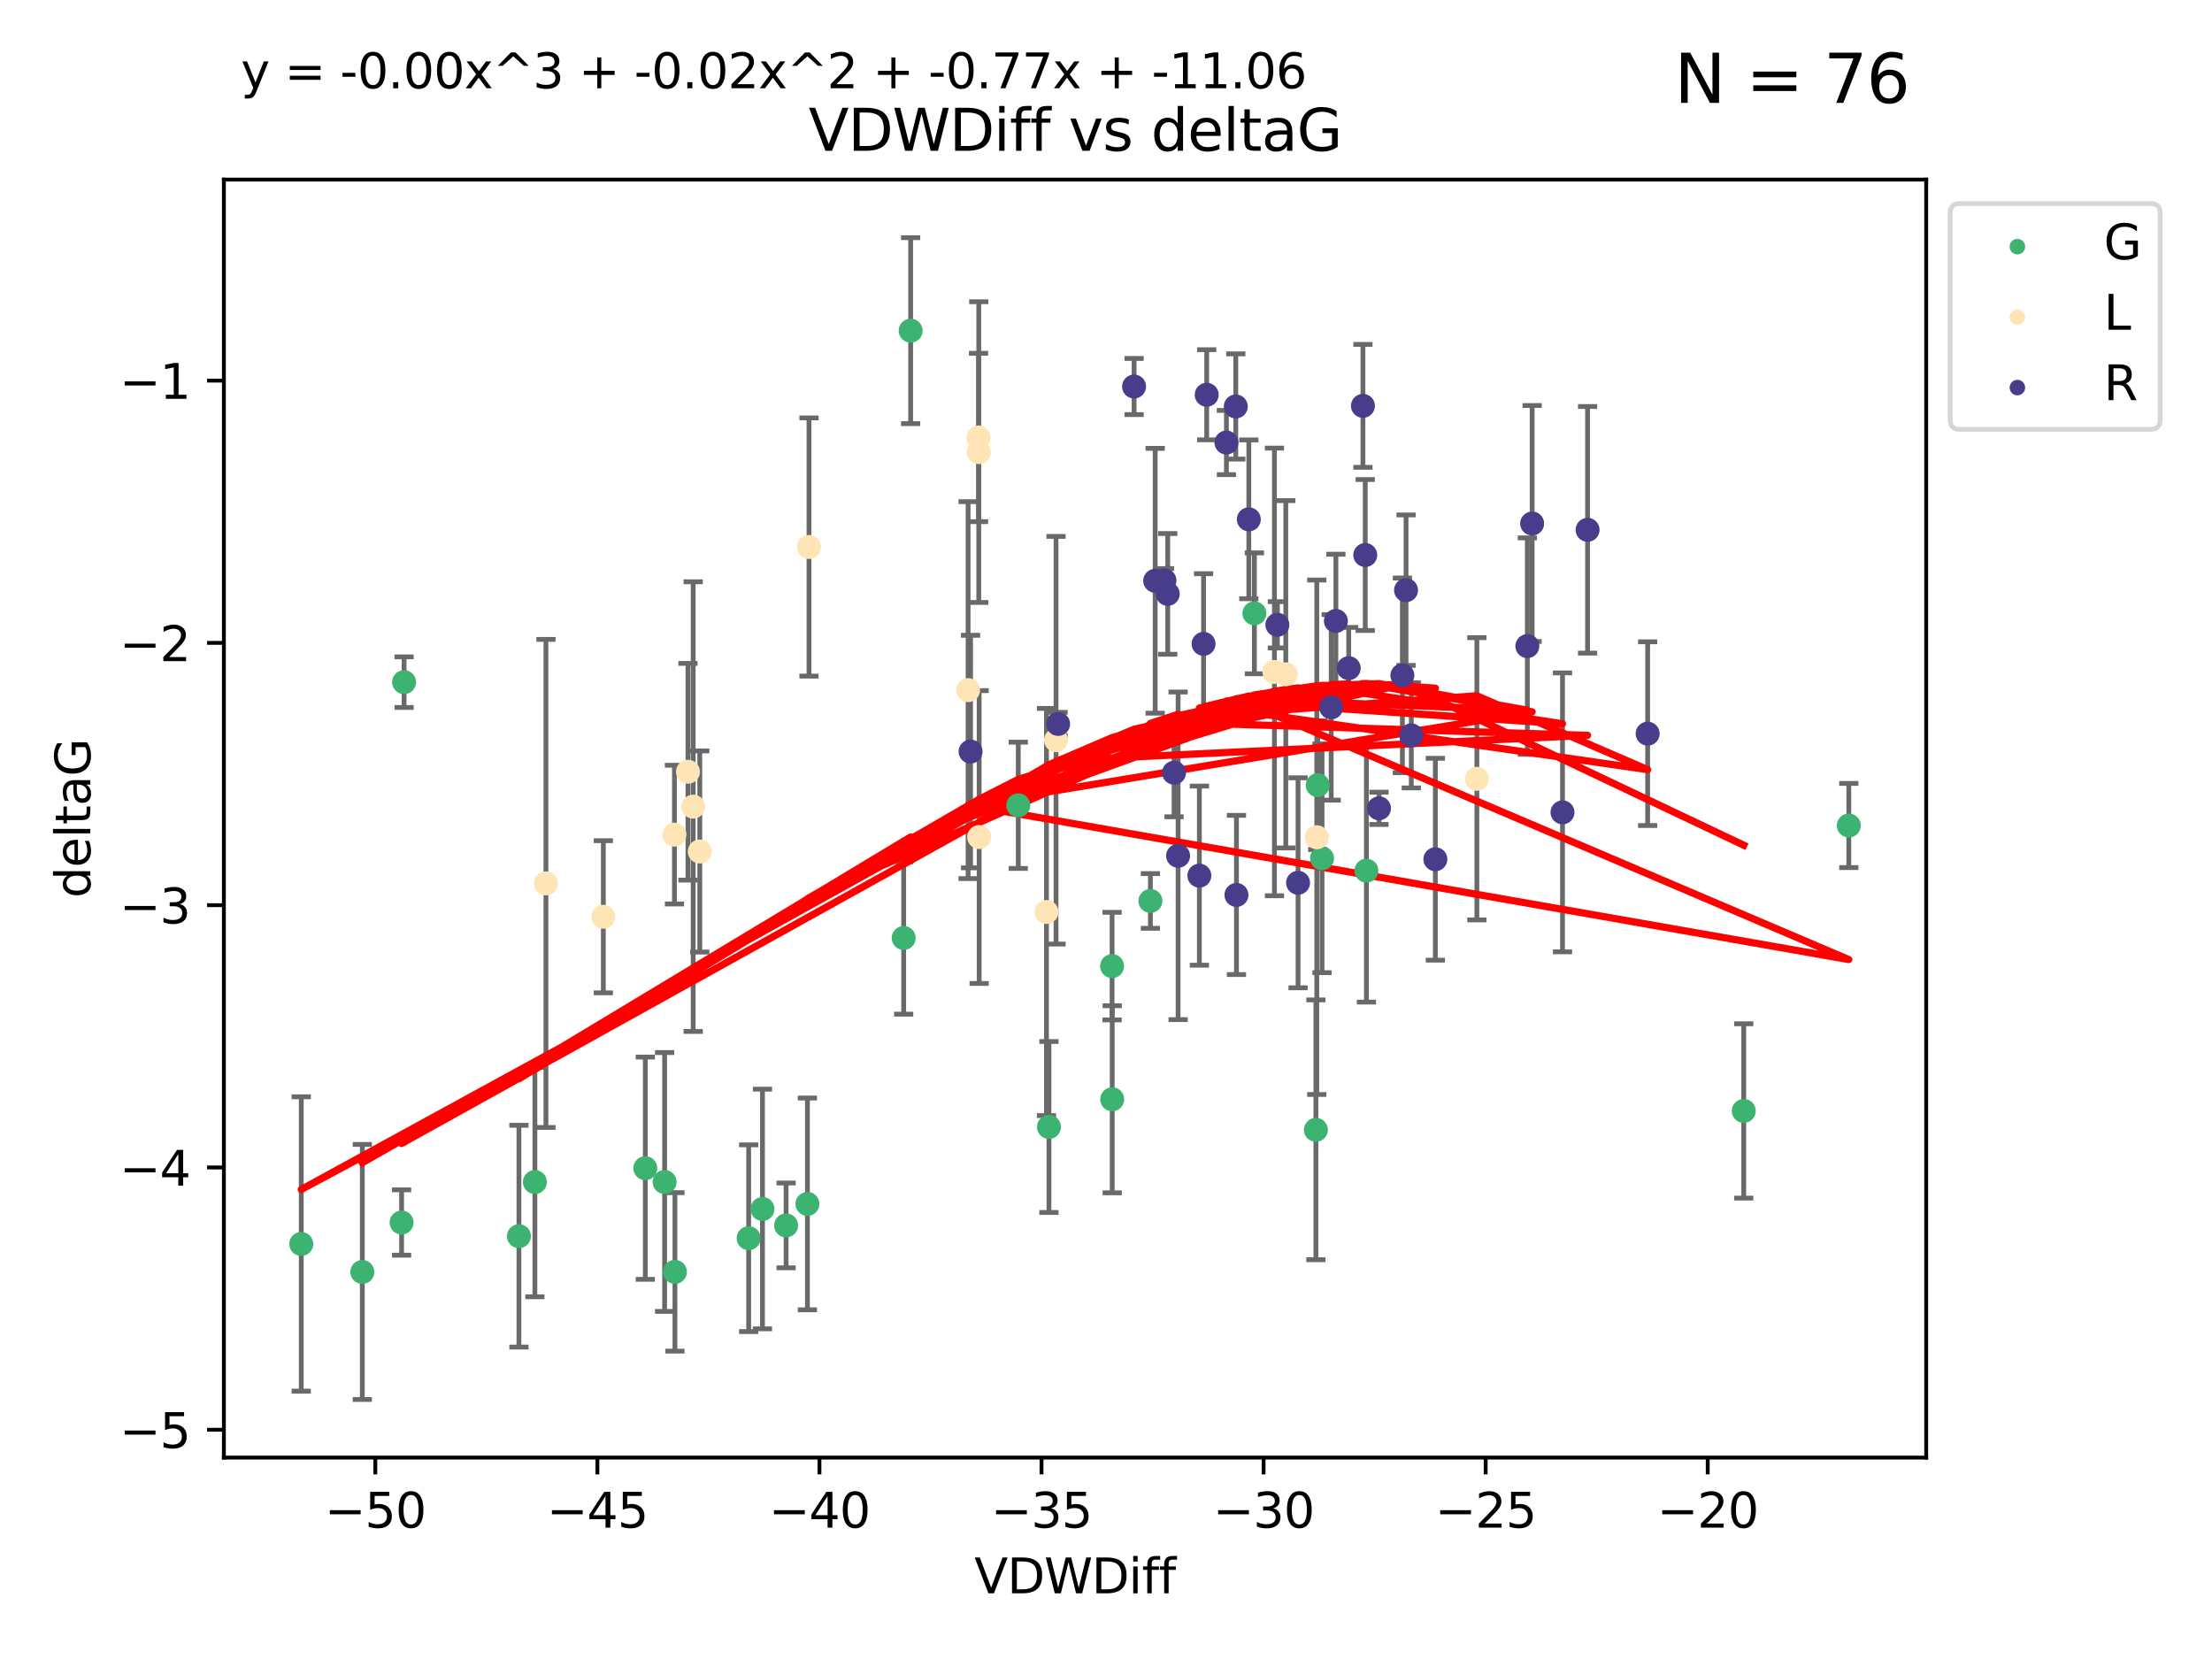 <?xml version="1.0" encoding="utf-8" standalone="no"?>
<!DOCTYPE svg PUBLIC "-//W3C//DTD SVG 1.1//EN"
  "http://www.w3.org/Graphics/SVG/1.1/DTD/svg11.dtd">
<svg xmlns:xlink="http://www.w3.org/1999/xlink" width="460.8pt" height="345.6pt" viewBox="0 0 460.8 345.6" xmlns="http://www.w3.org/2000/svg" version="1.1">
 <defs>
  <style type="text/css">*{stroke-linejoin: round; stroke-linecap: butt}</style>
 </defs>
 <g id="figure_1">
  <g id="patch_1">
   <path d="M 0 345.6 
L 460.8 345.6 
L 460.8 0 
L 0 0 
z
" style="fill: #ffffff"/>
  </g>
  <g id="axes_1">
   <g id="patch_2">
    <path d="M 46.64 303.64 
L 401.26 303.64 
L 401.26 37.411 
L 46.64 37.411 
z
" style="fill: #ffffff"/>
   </g>
   <g id="PathCollection_1">
    <defs>
     <path id="m2bfd878240" d="M 0 1.118 
C 0.297 1.118 0.581 1 0.791 0.791 
C 1 0.581 1.118 0.297 1.118 0 
C 1.118 -0.297 1 -0.581 0.791 -0.791 
C 0.581 -1 0.297 -1.118 0 -1.118 
C -0.297 -1.118 -0.581 -1 -0.791 -0.791 
C -1 -0.581 -1.118 -0.297 -1.118 0 
C -1.118 0.297 -1 0.581 -0.791 0.791 
C -0.581 1 -0.297 1.118 0 1.118 
z
" style="stroke: #3cb371"/>
    </defs>
    <g clip-path="url(#pf28ce4a64a)">
     <use xlink:href="#m2bfd878240" x="75.477" y="264.972" style="fill: #3cb371; stroke: #3cb371"/>
     <use xlink:href="#m2bfd878240" x="134.428" y="243.357" style="fill: #3cb371; stroke: #3cb371"/>
     <use xlink:href="#m2bfd878240" x="62.759" y="259.141" style="fill: #3cb371; stroke: #3cb371"/>
     <use xlink:href="#m2bfd878240" x="158.836" y="251.854" style="fill: #3cb371; stroke: #3cb371"/>
     <use xlink:href="#m2bfd878240" x="108.102" y="257.518" style="fill: #3cb371; stroke: #3cb371"/>
     <use xlink:href="#m2bfd878240" x="138.451" y="246.229" style="fill: #3cb371; stroke: #3cb371"/>
     <use xlink:href="#m2bfd878240" x="163.759" y="255.28" style="fill: #3cb371; stroke: #3cb371"/>
     <use xlink:href="#m2bfd878240" x="155.96" y="257.942" style="fill: #3cb371; stroke: #3cb371"/>
     <use xlink:href="#m2bfd878240" x="84.177" y="142.106" style="fill: #3cb371; stroke: #3cb371"/>
     <use xlink:href="#m2bfd878240" x="189.704" y="68.883" style="fill: #3cb371; stroke: #3cb371"/>
     <use xlink:href="#m2bfd878240" x="83.658" y="254.674" style="fill: #3cb371; stroke: #3cb371"/>
     <use xlink:href="#m2bfd878240" x="111.427" y="246.241" style="fill: #3cb371; stroke: #3cb371"/>
     <use xlink:href="#m2bfd878240" x="140.602" y="264.956" style="fill: #3cb371; stroke: #3cb371"/>
     <use xlink:href="#m2bfd878240" x="218.517" y="234.768" style="fill: #3cb371; stroke: #3cb371"/>
     <use xlink:href="#m2bfd878240" x="231.669" y="201.259" style="fill: #3cb371; stroke: #3cb371"/>
     <use xlink:href="#m2bfd878240" x="168.2" y="250.798" style="fill: #3cb371; stroke: #3cb371"/>
     <use xlink:href="#m2bfd878240" x="231.694" y="229.002" style="fill: #3cb371; stroke: #3cb371"/>
     <use xlink:href="#m2bfd878240" x="261.312" y="127.765" style="fill: #3cb371; stroke: #3cb371"/>
     <use xlink:href="#m2bfd878240" x="212.125" y="167.759" style="fill: #3cb371; stroke: #3cb371"/>
     <use xlink:href="#m2bfd878240" x="284.648" y="181.37" style="fill: #3cb371; stroke: #3cb371"/>
     <use xlink:href="#m2bfd878240" x="239.649" y="187.683" style="fill: #3cb371; stroke: #3cb371"/>
     <use xlink:href="#m2bfd878240" x="188.254" y="195.399" style="fill: #3cb371; stroke: #3cb371"/>
     <use xlink:href="#m2bfd878240" x="275.402" y="178.803" style="fill: #3cb371; stroke: #3cb371"/>
     <use xlink:href="#m2bfd878240" x="274.506" y="163.562" style="fill: #3cb371; stroke: #3cb371"/>
     <use xlink:href="#m2bfd878240" x="274.127" y="235.362" style="fill: #3cb371; stroke: #3cb371"/>
     <use xlink:href="#m2bfd878240" x="385.141" y="171.969" style="fill: #3cb371; stroke: #3cb371"/>
     <use xlink:href="#m2bfd878240" x="363.255" y="231.428" style="fill: #3cb371; stroke: #3cb371"/>
    </g>
   </g>
   <g id="PathCollection_2">
    <defs>
     <path id="m6f0b59cc26" d="M 0 1.118 
C 0.297 1.118 0.581 1 0.791 0.791 
C 1 0.581 1.118 0.297 1.118 0 
C 1.118 -0.297 1 -0.581 0.791 -0.791 
C 0.581 -1 0.297 -1.118 0 -1.118 
C -0.297 -1.118 -0.581 -1 -0.791 -0.791 
C -1 -0.581 -1.118 -0.297 -1.118 0 
C -1.118 0.297 -1 0.581 -0.791 0.791 
C -0.581 1 -0.297 1.118 0 1.118 
z
" style="stroke: #ffe4b5"/>
    </defs>
    <g clip-path="url(#pf28ce4a64a)">
     <use xlink:href="#m6f0b59cc26" x="125.687" y="190.979" style="fill: #ffe4b5; stroke: #ffe4b5"/>
     <use xlink:href="#m6f0b59cc26" x="140.501" y="173.867" style="fill: #ffe4b5; stroke: #ffe4b5"/>
     <use xlink:href="#m6f0b59cc26" x="143.316" y="160.77" style="fill: #ffe4b5; stroke: #ffe4b5"/>
     <use xlink:href="#m6f0b59cc26" x="144.401" y="168.033" style="fill: #ffe4b5; stroke: #ffe4b5"/>
     <use xlink:href="#m6f0b59cc26" x="203.895" y="94.182" style="fill: #ffe4b5; stroke: #ffe4b5"/>
     <use xlink:href="#m6f0b59cc26" x="168.527" y="113.949" style="fill: #ffe4b5; stroke: #ffe4b5"/>
     <use xlink:href="#m6f0b59cc26" x="265.489" y="139.975" style="fill: #ffe4b5; stroke: #ffe4b5"/>
     <use xlink:href="#m6f0b59cc26" x="145.778" y="177.38" style="fill: #ffe4b5; stroke: #ffe4b5"/>
     <use xlink:href="#m6f0b59cc26" x="203.848" y="91.135" style="fill: #ffe4b5; stroke: #ffe4b5"/>
     <use xlink:href="#m6f0b59cc26" x="274.312" y="174.414" style="fill: #ffe4b5; stroke: #ffe4b5"/>
     <use xlink:href="#m6f0b59cc26" x="203.978" y="174.371" style="fill: #ffe4b5; stroke: #ffe4b5"/>
     <use xlink:href="#m6f0b59cc26" x="113.731" y="184.029" style="fill: #ffe4b5; stroke: #ffe4b5"/>
     <use xlink:href="#m6f0b59cc26" x="267.854" y="140.463" style="fill: #ffe4b5; stroke: #ffe4b5"/>
     <use xlink:href="#m6f0b59cc26" x="217.999" y="189.987" style="fill: #ffe4b5; stroke: #ffe4b5"/>
     <use xlink:href="#m6f0b59cc26" x="307.656" y="162.236" style="fill: #ffe4b5; stroke: #ffe4b5"/>
     <use xlink:href="#m6f0b59cc26" x="219.991" y="154.198" style="fill: #ffe4b5; stroke: #ffe4b5"/>
     <use xlink:href="#m6f0b59cc26" x="201.67" y="143.764" style="fill: #ffe4b5; stroke: #ffe4b5"/>
    </g>
   </g>
   <g id="PathCollection_3">
    <defs>
     <path id="m846d40a49f" d="M 0 1.118 
C 0.297 1.118 0.581 1 0.791 0.791 
C 1 0.581 1.118 0.297 1.118 0 
C 1.118 -0.297 1 -0.581 0.791 -0.791 
C 0.581 -1 0.297 -1.118 0 -1.118 
C -0.297 -1.118 -0.581 -1 -0.791 -0.791 
C -1 -0.581 -1.118 -0.297 -1.118 0 
C -1.118 0.297 -1 0.581 -0.791 0.791 
C -0.581 1 -0.297 1.118 0 1.118 
z
" style="stroke: #483d8b"/>
    </defs>
    <g clip-path="url(#pf28ce4a64a)">
     <use xlink:href="#m846d40a49f" x="243.263" y="123.719" style="fill: #483d8b; stroke: #483d8b"/>
     <use xlink:href="#m846d40a49f" x="202.185" y="156.565" style="fill: #483d8b; stroke: #483d8b"/>
     <use xlink:href="#m846d40a49f" x="245.419" y="178.28" style="fill: #483d8b; stroke: #483d8b"/>
     <use xlink:href="#m846d40a49f" x="270.409" y="183.902" style="fill: #483d8b; stroke: #483d8b"/>
     <use xlink:href="#m846d40a49f" x="266.098" y="130.157" style="fill: #483d8b; stroke: #483d8b"/>
     <use xlink:href="#m846d40a49f" x="278.29" y="129.36" style="fill: #483d8b; stroke: #483d8b"/>
     <use xlink:href="#m846d40a49f" x="236.249" y="80.519" style="fill: #483d8b; stroke: #483d8b"/>
     <use xlink:href="#m846d40a49f" x="244.576" y="160.968" style="fill: #483d8b; stroke: #483d8b"/>
     <use xlink:href="#m846d40a49f" x="220.424" y="150.812" style="fill: #483d8b; stroke: #483d8b"/>
     <use xlink:href="#m846d40a49f" x="330.722" y="110.37" style="fill: #483d8b; stroke: #483d8b"/>
     <use xlink:href="#m846d40a49f" x="240.647" y="120.983" style="fill: #483d8b; stroke: #483d8b"/>
     <use xlink:href="#m846d40a49f" x="284.406" y="115.619" style="fill: #483d8b; stroke: #483d8b"/>
     <use xlink:href="#m846d40a49f" x="299.012" y="178.995" style="fill: #483d8b; stroke: #483d8b"/>
     <use xlink:href="#m846d40a49f" x="257.436" y="84.676" style="fill: #483d8b; stroke: #483d8b"/>
     <use xlink:href="#m846d40a49f" x="318.173" y="134.596" style="fill: #483d8b; stroke: #483d8b"/>
     <use xlink:href="#m846d40a49f" x="287.269" y="168.386" style="fill: #483d8b; stroke: #483d8b"/>
     <use xlink:href="#m846d40a49f" x="250.725" y="134.129" style="fill: #483d8b; stroke: #483d8b"/>
     <use xlink:href="#m846d40a49f" x="260.153" y="108.187" style="fill: #483d8b; stroke: #483d8b"/>
     <use xlink:href="#m846d40a49f" x="249.85" y="182.412" style="fill: #483d8b; stroke: #483d8b"/>
     <use xlink:href="#m846d40a49f" x="293.998" y="153.191" style="fill: #483d8b; stroke: #483d8b"/>
     <use xlink:href="#m846d40a49f" x="255.486" y="92.189" style="fill: #483d8b; stroke: #483d8b"/>
     <use xlink:href="#m846d40a49f" x="325.498" y="169.229" style="fill: #483d8b; stroke: #483d8b"/>
     <use xlink:href="#m846d40a49f" x="242.576" y="120.915" style="fill: #483d8b; stroke: #483d8b"/>
     <use xlink:href="#m846d40a49f" x="343.236" y="152.834" style="fill: #483d8b; stroke: #483d8b"/>
     <use xlink:href="#m846d40a49f" x="251.378" y="82.238" style="fill: #483d8b; stroke: #483d8b"/>
     <use xlink:href="#m846d40a49f" x="280.961" y="139.191" style="fill: #483d8b; stroke: #483d8b"/>
     <use xlink:href="#m846d40a49f" x="277.311" y="147.356" style="fill: #483d8b; stroke: #483d8b"/>
     <use xlink:href="#m846d40a49f" x="292.143" y="140.689" style="fill: #483d8b; stroke: #483d8b"/>
     <use xlink:href="#m846d40a49f" x="283.925" y="84.549" style="fill: #483d8b; stroke: #483d8b"/>
     <use xlink:href="#m846d40a49f" x="319.173" y="109.055" style="fill: #483d8b; stroke: #483d8b"/>
     <use xlink:href="#m846d40a49f" x="257.575" y="186.434" style="fill: #483d8b; stroke: #483d8b"/>
     <use xlink:href="#m846d40a49f" x="292.904" y="122.945" style="fill: #483d8b; stroke: #483d8b"/>
    </g>
   </g>
   <g id="matplotlib.axis_1">
    <g id="xtick_1">
     <g id="line2d_1">
      <defs>
       <path id="m25bf29d1dd" d="M 0 0 
L 0 3.5 
" style="stroke: #000000; stroke-width: 0.8"/>
      </defs>
      <g>
       <use xlink:href="#m25bf29d1dd" x="78.183" y="303.64" style="stroke: #000000; stroke-width: 0.8"/>
      </g>
     </g>
     <g id="text_1">
      <!-- −50 -->
      <g transform="translate(67.631 318.238)scale(0.1 -0.1)">
       <defs>
        <path id="DejaVuSans-2212" d="M 678 2272 
L 4684 2272 
L 4684 1741 
L 678 1741 
L 678 2272 
z
" transform="scale(0.016)"/>
        <path id="DejaVuSans-35" d="M 691 4666 
L 3169 4666 
L 3169 4134 
L 1269 4134 
L 1269 2991 
Q 1406 3038 1543 3061 
Q 1681 3084 1819 3084 
Q 2600 3084 3056 2656 
Q 3513 2228 3513 1497 
Q 3513 744 3044 326 
Q 2575 -91 1722 -91 
Q 1428 -91 1123 -41 
Q 819 9 494 109 
L 494 744 
Q 775 591 1075 516 
Q 1375 441 1709 441 
Q 2250 441 2565 725 
Q 2881 1009 2881 1497 
Q 2881 1984 2565 2268 
Q 2250 2553 1709 2553 
Q 1456 2553 1204 2497 
Q 953 2441 691 2322 
L 691 4666 
z
" transform="scale(0.016)"/>
        <path id="DejaVuSans-30" d="M 2034 4250 
Q 1547 4250 1301 3770 
Q 1056 3291 1056 2328 
Q 1056 1369 1301 889 
Q 1547 409 2034 409 
Q 2525 409 2770 889 
Q 3016 1369 3016 2328 
Q 3016 3291 2770 3770 
Q 2525 4250 2034 4250 
z
M 2034 4750 
Q 2819 4750 3233 4129 
Q 3647 3509 3647 2328 
Q 3647 1150 3233 529 
Q 2819 -91 2034 -91 
Q 1250 -91 836 529 
Q 422 1150 422 2328 
Q 422 3509 836 4129 
Q 1250 4750 2034 4750 
z
" transform="scale(0.016)"/>
       </defs>
       <use xlink:href="#DejaVuSans-2212"/>
       <use xlink:href="#DejaVuSans-35" x="83.789"/>
       <use xlink:href="#DejaVuSans-30" x="147.412"/>
      </g>
     </g>
    </g>
    <g id="xtick_2">
     <g id="line2d_2">
      <g>
       <use xlink:href="#m25bf29d1dd" x="124.445" y="303.64" style="stroke: #000000; stroke-width: 0.8"/>
      </g>
     </g>
     <g id="text_2">
      <!-- −45 -->
      <g transform="translate(113.892 318.238)scale(0.1 -0.1)">
       <defs>
        <path id="DejaVuSans-34" d="M 2419 4116 
L 825 1625 
L 2419 1625 
L 2419 4116 
z
M 2253 4666 
L 3047 4666 
L 3047 1625 
L 3713 1625 
L 3713 1100 
L 3047 1100 
L 3047 0 
L 2419 0 
L 2419 1100 
L 313 1100 
L 313 1709 
L 2253 4666 
z
" transform="scale(0.016)"/>
       </defs>
       <use xlink:href="#DejaVuSans-2212"/>
       <use xlink:href="#DejaVuSans-34" x="83.789"/>
       <use xlink:href="#DejaVuSans-35" x="147.412"/>
      </g>
     </g>
    </g>
    <g id="xtick_3">
     <g id="line2d_3">
      <g>
       <use xlink:href="#m25bf29d1dd" x="170.706" y="303.64" style="stroke: #000000; stroke-width: 0.8"/>
      </g>
     </g>
     <g id="text_3">
      <!-- −40 -->
      <g transform="translate(160.153 318.238)scale(0.1 -0.1)">
       <use xlink:href="#DejaVuSans-2212"/>
       <use xlink:href="#DejaVuSans-34" x="83.789"/>
       <use xlink:href="#DejaVuSans-30" x="147.412"/>
      </g>
     </g>
    </g>
    <g id="xtick_4">
     <g id="line2d_4">
      <g>
       <use xlink:href="#m25bf29d1dd" x="216.967" y="303.64" style="stroke: #000000; stroke-width: 0.8"/>
      </g>
     </g>
     <g id="text_4">
      <!-- −35 -->
      <g transform="translate(206.415 318.238)scale(0.1 -0.1)">
       <defs>
        <path id="DejaVuSans-33" d="M 2597 2516 
Q 3050 2419 3304 2112 
Q 3559 1806 3559 1356 
Q 3559 666 3084 287 
Q 2609 -91 1734 -91 
Q 1441 -91 1130 -33 
Q 819 25 488 141 
L 488 750 
Q 750 597 1062 519 
Q 1375 441 1716 441 
Q 2309 441 2620 675 
Q 2931 909 2931 1356 
Q 2931 1769 2642 2001 
Q 2353 2234 1838 2234 
L 1294 2234 
L 1294 2753 
L 1863 2753 
Q 2328 2753 2575 2939 
Q 2822 3125 2822 3475 
Q 2822 3834 2567 4026 
Q 2313 4219 1838 4219 
Q 1578 4219 1281 4162 
Q 984 4106 628 3988 
L 628 4550 
Q 988 4650 1302 4700 
Q 1616 4750 1894 4750 
Q 2613 4750 3031 4423 
Q 3450 4097 3450 3541 
Q 3450 3153 3228 2886 
Q 3006 2619 2597 2516 
z
" transform="scale(0.016)"/>
       </defs>
       <use xlink:href="#DejaVuSans-2212"/>
       <use xlink:href="#DejaVuSans-33" x="83.789"/>
       <use xlink:href="#DejaVuSans-35" x="147.412"/>
      </g>
     </g>
    </g>
    <g id="xtick_5">
     <g id="line2d_5">
      <g>
       <use xlink:href="#m25bf29d1dd" x="263.228" y="303.64" style="stroke: #000000; stroke-width: 0.8"/>
      </g>
     </g>
     <g id="text_5">
      <!-- −30 -->
      <g transform="translate(252.676 318.238)scale(0.1 -0.1)">
       <use xlink:href="#DejaVuSans-2212"/>
       <use xlink:href="#DejaVuSans-33" x="83.789"/>
       <use xlink:href="#DejaVuSans-30" x="147.412"/>
      </g>
     </g>
    </g>
    <g id="xtick_6">
     <g id="line2d_6">
      <g>
       <use xlink:href="#m25bf29d1dd" x="309.489" y="303.64" style="stroke: #000000; stroke-width: 0.8"/>
      </g>
     </g>
     <g id="text_6">
      <!-- −25 -->
      <g transform="translate(298.937 318.238)scale(0.1 -0.1)">
       <defs>
        <path id="DejaVuSans-32" d="M 1228 531 
L 3431 531 
L 3431 0 
L 469 0 
L 469 531 
Q 828 903 1448 1529 
Q 2069 2156 2228 2338 
Q 2531 2678 2651 2914 
Q 2772 3150 2772 3378 
Q 2772 3750 2511 3984 
Q 2250 4219 1831 4219 
Q 1534 4219 1204 4116 
Q 875 4013 500 3803 
L 500 4441 
Q 881 4594 1212 4672 
Q 1544 4750 1819 4750 
Q 2544 4750 2975 4387 
Q 3406 4025 3406 3419 
Q 3406 3131 3298 2873 
Q 3191 2616 2906 2266 
Q 2828 2175 2409 1742 
Q 1991 1309 1228 531 
z
" transform="scale(0.016)"/>
       </defs>
       <use xlink:href="#DejaVuSans-2212"/>
       <use xlink:href="#DejaVuSans-32" x="83.789"/>
       <use xlink:href="#DejaVuSans-35" x="147.412"/>
      </g>
     </g>
    </g>
    <g id="xtick_7">
     <g id="line2d_7">
      <g>
       <use xlink:href="#m25bf29d1dd" x="355.75" y="303.64" style="stroke: #000000; stroke-width: 0.8"/>
      </g>
     </g>
     <g id="text_7">
      <!-- −20 -->
      <g transform="translate(345.198 318.238)scale(0.1 -0.1)">
       <use xlink:href="#DejaVuSans-2212"/>
       <use xlink:href="#DejaVuSans-32" x="83.789"/>
       <use xlink:href="#DejaVuSans-30" x="147.412"/>
      </g>
     </g>
    </g>
    <g id="text_8">
     <!-- VDWDiff -->
     <g transform="translate(202.977 331.917)scale(0.1 -0.1)">
      <defs>
       <path id="DejaVuSans-56" d="M 1831 0 
L 50 4666 
L 709 4666 
L 2188 738 
L 3669 4666 
L 4325 4666 
L 2547 0 
L 1831 0 
z
" transform="scale(0.016)"/>
       <path id="DejaVuSans-44" d="M 1259 4147 
L 1259 519 
L 2022 519 
Q 2988 519 3436 956 
Q 3884 1394 3884 2338 
Q 3884 3275 3436 3711 
Q 2988 4147 2022 4147 
L 1259 4147 
z
M 628 4666 
L 1925 4666 
Q 3281 4666 3915 4102 
Q 4550 3538 4550 2338 
Q 4550 1131 3912 565 
Q 3275 0 1925 0 
L 628 0 
L 628 4666 
z
" transform="scale(0.016)"/>
       <path id="DejaVuSans-57" d="M 213 4666 
L 850 4666 
L 1831 722 
L 2809 4666 
L 3519 4666 
L 4500 722 
L 5478 4666 
L 6119 4666 
L 4947 0 
L 4153 0 
L 3169 4050 
L 2175 0 
L 1381 0 
L 213 4666 
z
" transform="scale(0.016)"/>
       <path id="DejaVuSans-69" d="M 603 3500 
L 1178 3500 
L 1178 0 
L 603 0 
L 603 3500 
z
M 603 4863 
L 1178 4863 
L 1178 4134 
L 603 4134 
L 603 4863 
z
" transform="scale(0.016)"/>
       <path id="DejaVuSans-66" d="M 2375 4863 
L 2375 4384 
L 1825 4384 
Q 1516 4384 1395 4259 
Q 1275 4134 1275 3809 
L 1275 3500 
L 2222 3500 
L 2222 3053 
L 1275 3053 
L 1275 0 
L 697 0 
L 697 3053 
L 147 3053 
L 147 3500 
L 697 3500 
L 697 3744 
Q 697 4328 969 4595 
Q 1241 4863 1831 4863 
L 2375 4863 
z
" transform="scale(0.016)"/>
      </defs>
      <use xlink:href="#DejaVuSans-56"/>
      <use xlink:href="#DejaVuSans-44" x="68.408"/>
      <use xlink:href="#DejaVuSans-57" x="145.41"/>
      <use xlink:href="#DejaVuSans-44" x="244.287"/>
      <use xlink:href="#DejaVuSans-69" x="321.289"/>
      <use xlink:href="#DejaVuSans-66" x="349.072"/>
      <use xlink:href="#DejaVuSans-66" x="384.277"/>
     </g>
    </g>
   </g>
   <g id="matplotlib.axis_2">
    <g id="ytick_1">
     <g id="line2d_8">
      <defs>
       <path id="mf82e2ea2ed" d="M 0 0 
L -3.5 0 
" style="stroke: #000000; stroke-width: 0.8"/>
      </defs>
      <g>
       <use xlink:href="#mf82e2ea2ed" x="46.64" y="297.844" style="stroke: #000000; stroke-width: 0.8"/>
      </g>
     </g>
     <g id="text_9">
      <!-- −5 -->
      <g transform="translate(24.898 301.643)scale(0.1 -0.1)">
       <use xlink:href="#DejaVuSans-2212"/>
       <use xlink:href="#DejaVuSans-35" x="83.789"/>
      </g>
     </g>
    </g>
    <g id="ytick_2">
     <g id="line2d_9">
      <g>
       <use xlink:href="#mf82e2ea2ed" x="46.64" y="243.204" style="stroke: #000000; stroke-width: 0.8"/>
      </g>
     </g>
     <g id="text_10">
      <!-- −4 -->
      <g transform="translate(24.898 247.003)scale(0.1 -0.1)">
       <use xlink:href="#DejaVuSans-2212"/>
       <use xlink:href="#DejaVuSans-34" x="83.789"/>
      </g>
     </g>
    </g>
    <g id="ytick_3">
     <g id="line2d_10">
      <g>
       <use xlink:href="#mf82e2ea2ed" x="46.64" y="188.564" style="stroke: #000000; stroke-width: 0.8"/>
      </g>
     </g>
     <g id="text_11">
      <!-- −3 -->
      <g transform="translate(24.898 192.364)scale(0.1 -0.1)">
       <use xlink:href="#DejaVuSans-2212"/>
       <use xlink:href="#DejaVuSans-33" x="83.789"/>
      </g>
     </g>
    </g>
    <g id="ytick_4">
     <g id="line2d_11">
      <g>
       <use xlink:href="#mf82e2ea2ed" x="46.64" y="133.924" style="stroke: #000000; stroke-width: 0.8"/>
      </g>
     </g>
     <g id="text_12">
      <!-- −2 -->
      <g transform="translate(24.898 137.724)scale(0.1 -0.1)">
       <use xlink:href="#DejaVuSans-2212"/>
       <use xlink:href="#DejaVuSans-32" x="83.789"/>
      </g>
     </g>
    </g>
    <g id="ytick_5">
     <g id="line2d_12">
      <g>
       <use xlink:href="#mf82e2ea2ed" x="46.64" y="79.284" style="stroke: #000000; stroke-width: 0.8"/>
      </g>
     </g>
     <g id="text_13">
      <!-- −1 -->
      <g transform="translate(24.898 83.084)scale(0.1 -0.1)">
       <defs>
        <path id="DejaVuSans-31" d="M 794 531 
L 1825 531 
L 1825 4091 
L 703 3866 
L 703 4441 
L 1819 4666 
L 2450 4666 
L 2450 531 
L 3481 531 
L 3481 0 
L 794 0 
L 794 531 
z
" transform="scale(0.016)"/>
       </defs>
       <use xlink:href="#DejaVuSans-2212"/>
       <use xlink:href="#DejaVuSans-31" x="83.789"/>
      </g>
     </g>
    </g>
    <g id="text_14">
     <!-- deltaG -->
     <g transform="translate(18.818 187.064)rotate(-90)scale(0.1 -0.1)">
      <defs>
       <path id="DejaVuSans-64" d="M 2906 2969 
L 2906 4863 
L 3481 4863 
L 3481 0 
L 2906 0 
L 2906 525 
Q 2725 213 2448 61 
Q 2172 -91 1784 -91 
Q 1150 -91 751 415 
Q 353 922 353 1747 
Q 353 2572 751 3078 
Q 1150 3584 1784 3584 
Q 2172 3584 2448 3432 
Q 2725 3281 2906 2969 
z
M 947 1747 
Q 947 1113 1208 752 
Q 1469 391 1925 391 
Q 2381 391 2643 752 
Q 2906 1113 2906 1747 
Q 2906 2381 2643 2742 
Q 2381 3103 1925 3103 
Q 1469 3103 1208 2742 
Q 947 2381 947 1747 
z
" transform="scale(0.016)"/>
       <path id="DejaVuSans-65" d="M 3597 1894 
L 3597 1613 
L 953 1613 
Q 991 1019 1311 708 
Q 1631 397 2203 397 
Q 2534 397 2845 478 
Q 3156 559 3463 722 
L 3463 178 
Q 3153 47 2828 -22 
Q 2503 -91 2169 -91 
Q 1331 -91 842 396 
Q 353 884 353 1716 
Q 353 2575 817 3079 
Q 1281 3584 2069 3584 
Q 2775 3584 3186 3129 
Q 3597 2675 3597 1894 
z
M 3022 2063 
Q 3016 2534 2758 2815 
Q 2500 3097 2075 3097 
Q 1594 3097 1305 2825 
Q 1016 2553 972 2059 
L 3022 2063 
z
" transform="scale(0.016)"/>
       <path id="DejaVuSans-6c" d="M 603 4863 
L 1178 4863 
L 1178 0 
L 603 0 
L 603 4863 
z
" transform="scale(0.016)"/>
       <path id="DejaVuSans-74" d="M 1172 4494 
L 1172 3500 
L 2356 3500 
L 2356 3053 
L 1172 3053 
L 1172 1153 
Q 1172 725 1289 603 
Q 1406 481 1766 481 
L 2356 481 
L 2356 0 
L 1766 0 
Q 1100 0 847 248 
Q 594 497 594 1153 
L 594 3053 
L 172 3053 
L 172 3500 
L 594 3500 
L 594 4494 
L 1172 4494 
z
" transform="scale(0.016)"/>
       <path id="DejaVuSans-61" d="M 2194 1759 
Q 1497 1759 1228 1600 
Q 959 1441 959 1056 
Q 959 750 1161 570 
Q 1363 391 1709 391 
Q 2188 391 2477 730 
Q 2766 1069 2766 1631 
L 2766 1759 
L 2194 1759 
z
M 3341 1997 
L 3341 0 
L 2766 0 
L 2766 531 
Q 2569 213 2275 61 
Q 1981 -91 1556 -91 
Q 1019 -91 701 211 
Q 384 513 384 1019 
Q 384 1609 779 1909 
Q 1175 2209 1959 2209 
L 2766 2209 
L 2766 2266 
Q 2766 2663 2505 2880 
Q 2244 3097 1772 3097 
Q 1472 3097 1187 3025 
Q 903 2953 641 2809 
L 641 3341 
Q 956 3463 1253 3523 
Q 1550 3584 1831 3584 
Q 2591 3584 2966 3190 
Q 3341 2797 3341 1997 
z
" transform="scale(0.016)"/>
       <path id="DejaVuSans-47" d="M 3809 666 
L 3809 1919 
L 2778 1919 
L 2778 2438 
L 4434 2438 
L 4434 434 
Q 4069 175 3628 42 
Q 3188 -91 2688 -91 
Q 1594 -91 976 548 
Q 359 1188 359 2328 
Q 359 3472 976 4111 
Q 1594 4750 2688 4750 
Q 3144 4750 3555 4637 
Q 3966 4525 4313 4306 
L 4313 3634 
Q 3963 3931 3569 4081 
Q 3175 4231 2741 4231 
Q 1884 4231 1454 3753 
Q 1025 3275 1025 2328 
Q 1025 1384 1454 906 
Q 1884 428 2741 428 
Q 3075 428 3337 486 
Q 3600 544 3809 666 
z
" transform="scale(0.016)"/>
      </defs>
      <use xlink:href="#DejaVuSans-64"/>
      <use xlink:href="#DejaVuSans-65" x="63.477"/>
      <use xlink:href="#DejaVuSans-6c" x="125"/>
      <use xlink:href="#DejaVuSans-74" x="152.783"/>
      <use xlink:href="#DejaVuSans-61" x="191.992"/>
      <use xlink:href="#DejaVuSans-47" x="253.271"/>
     </g>
    </g>
   </g>
   <g id="LineCollection_1">
    <path d="M 75.477 291.539 
L 75.477 238.405 
" clip-path="url(#pf28ce4a64a)" style="fill: none; stroke: #696969"/>
    <path d="M 134.428 266.51 
L 134.428 220.204 
" clip-path="url(#pf28ce4a64a)" style="fill: none; stroke: #696969"/>
    <path d="M 62.759 289.801 
L 62.759 228.482 
" clip-path="url(#pf28ce4a64a)" style="fill: none; stroke: #696969"/>
    <path d="M 158.836 276.82 
L 158.836 226.888 
" clip-path="url(#pf28ce4a64a)" style="fill: none; stroke: #696969"/>
    <path d="M 108.102 280.619 
L 108.102 234.417 
" clip-path="url(#pf28ce4a64a)" style="fill: none; stroke: #696969"/>
    <path d="M 138.451 273.192 
L 138.451 219.267 
" clip-path="url(#pf28ce4a64a)" style="fill: none; stroke: #696969"/>
    <path d="M 163.759 264.116 
L 163.759 246.445 
" clip-path="url(#pf28ce4a64a)" style="fill: none; stroke: #696969"/>
    <path d="M 155.96 277.391 
L 155.96 238.493 
" clip-path="url(#pf28ce4a64a)" style="fill: none; stroke: #696969"/>
    <path d="M 84.177 147.375 
L 84.177 136.837 
" clip-path="url(#pf28ce4a64a)" style="fill: none; stroke: #696969"/>
    <path d="M 189.704 88.254 
L 189.704 49.513 
" clip-path="url(#pf28ce4a64a)" style="fill: none; stroke: #696969"/>
    <path d="M 83.658 261.477 
L 83.658 247.87 
" clip-path="url(#pf28ce4a64a)" style="fill: none; stroke: #696969"/>
    <path d="M 111.427 270.142 
L 111.427 222.34 
" clip-path="url(#pf28ce4a64a)" style="fill: none; stroke: #696969"/>
    <path d="M 140.602 281.463 
L 140.602 248.45 
" clip-path="url(#pf28ce4a64a)" style="fill: none; stroke: #696969"/>
    <path d="M 218.517 252.578 
L 218.517 216.959 
" clip-path="url(#pf28ce4a64a)" style="fill: none; stroke: #696969"/>
    <path d="M 231.669 212.466 
L 231.669 190.051 
" clip-path="url(#pf28ce4a64a)" style="fill: none; stroke: #696969"/>
    <path d="M 168.2 272.857 
L 168.2 228.74 
" clip-path="url(#pf28ce4a64a)" style="fill: none; stroke: #696969"/>
    <path d="M 231.694 248.489 
L 231.694 209.516 
" clip-path="url(#pf28ce4a64a)" style="fill: none; stroke: #696969"/>
    <path d="M 261.312 140.357 
L 261.312 115.174 
" clip-path="url(#pf28ce4a64a)" style="fill: none; stroke: #696969"/>
    <path d="M 212.125 180.911 
L 212.125 154.608 
" clip-path="url(#pf28ce4a64a)" style="fill: none; stroke: #696969"/>
    <path d="M 284.648 208.753 
L 284.648 153.986 
" clip-path="url(#pf28ce4a64a)" style="fill: none; stroke: #696969"/>
    <path d="M 239.649 193.382 
L 239.649 181.984 
" clip-path="url(#pf28ce4a64a)" style="fill: none; stroke: #696969"/>
    <path d="M 188.254 211.267 
L 188.254 179.53 
" clip-path="url(#pf28ce4a64a)" style="fill: none; stroke: #696969"/>
    <path d="M 275.402 202.627 
L 275.402 154.978 
" clip-path="url(#pf28ce4a64a)" style="fill: none; stroke: #696969"/>
    <path d="M 274.506 176.973 
L 274.506 150.151 
" clip-path="url(#pf28ce4a64a)" style="fill: none; stroke: #696969"/>
    <path d="M 274.127 262.421 
L 274.127 208.303 
" clip-path="url(#pf28ce4a64a)" style="fill: none; stroke: #696969"/>
    <path d="M 385.141 180.734 
L 385.141 163.205 
" clip-path="url(#pf28ce4a64a)" style="fill: none; stroke: #696969"/>
    <path d="M 363.255 249.586 
L 363.255 213.27 
" clip-path="url(#pf28ce4a64a)" style="fill: none; stroke: #696969"/>
   </g>
   <g id="line2d_13">
    <defs>
     <path id="ma020d7730b" d="M 2 0 
L -2 -0 
" style="stroke: #696969"/>
    </defs>
    <g clip-path="url(#pf28ce4a64a)">
     <use xlink:href="#ma020d7730b" x="75.477" y="291.539" style="fill: #696969; stroke: #696969"/>
     <use xlink:href="#ma020d7730b" x="134.428" y="266.51" style="fill: #696969; stroke: #696969"/>
     <use xlink:href="#ma020d7730b" x="62.759" y="289.801" style="fill: #696969; stroke: #696969"/>
     <use xlink:href="#ma020d7730b" x="158.836" y="276.82" style="fill: #696969; stroke: #696969"/>
     <use xlink:href="#ma020d7730b" x="108.102" y="280.619" style="fill: #696969; stroke: #696969"/>
     <use xlink:href="#ma020d7730b" x="138.451" y="273.192" style="fill: #696969; stroke: #696969"/>
     <use xlink:href="#ma020d7730b" x="163.759" y="264.116" style="fill: #696969; stroke: #696969"/>
     <use xlink:href="#ma020d7730b" x="155.96" y="277.391" style="fill: #696969; stroke: #696969"/>
     <use xlink:href="#ma020d7730b" x="84.177" y="147.375" style="fill: #696969; stroke: #696969"/>
     <use xlink:href="#ma020d7730b" x="189.704" y="88.254" style="fill: #696969; stroke: #696969"/>
     <use xlink:href="#ma020d7730b" x="83.658" y="261.477" style="fill: #696969; stroke: #696969"/>
     <use xlink:href="#ma020d7730b" x="111.427" y="270.142" style="fill: #696969; stroke: #696969"/>
     <use xlink:href="#ma020d7730b" x="140.602" y="281.463" style="fill: #696969; stroke: #696969"/>
     <use xlink:href="#ma020d7730b" x="218.517" y="252.578" style="fill: #696969; stroke: #696969"/>
     <use xlink:href="#ma020d7730b" x="231.669" y="212.466" style="fill: #696969; stroke: #696969"/>
     <use xlink:href="#ma020d7730b" x="168.2" y="272.857" style="fill: #696969; stroke: #696969"/>
     <use xlink:href="#ma020d7730b" x="231.694" y="248.489" style="fill: #696969; stroke: #696969"/>
     <use xlink:href="#ma020d7730b" x="261.312" y="140.357" style="fill: #696969; stroke: #696969"/>
     <use xlink:href="#ma020d7730b" x="212.125" y="180.911" style="fill: #696969; stroke: #696969"/>
     <use xlink:href="#ma020d7730b" x="284.648" y="208.753" style="fill: #696969; stroke: #696969"/>
     <use xlink:href="#ma020d7730b" x="239.649" y="193.382" style="fill: #696969; stroke: #696969"/>
     <use xlink:href="#ma020d7730b" x="188.254" y="211.267" style="fill: #696969; stroke: #696969"/>
     <use xlink:href="#ma020d7730b" x="275.402" y="202.627" style="fill: #696969; stroke: #696969"/>
     <use xlink:href="#ma020d7730b" x="274.506" y="176.973" style="fill: #696969; stroke: #696969"/>
     <use xlink:href="#ma020d7730b" x="274.127" y="262.421" style="fill: #696969; stroke: #696969"/>
     <use xlink:href="#ma020d7730b" x="385.141" y="180.734" style="fill: #696969; stroke: #696969"/>
     <use xlink:href="#ma020d7730b" x="363.255" y="249.586" style="fill: #696969; stroke: #696969"/>
    </g>
   </g>
   <g id="line2d_14">
    <g clip-path="url(#pf28ce4a64a)">
     <use xlink:href="#ma020d7730b" x="75.477" y="238.405" style="fill: #696969; stroke: #696969"/>
     <use xlink:href="#ma020d7730b" x="134.428" y="220.204" style="fill: #696969; stroke: #696969"/>
     <use xlink:href="#ma020d7730b" x="62.759" y="228.482" style="fill: #696969; stroke: #696969"/>
     <use xlink:href="#ma020d7730b" x="158.836" y="226.888" style="fill: #696969; stroke: #696969"/>
     <use xlink:href="#ma020d7730b" x="108.102" y="234.417" style="fill: #696969; stroke: #696969"/>
     <use xlink:href="#ma020d7730b" x="138.451" y="219.267" style="fill: #696969; stroke: #696969"/>
     <use xlink:href="#ma020d7730b" x="163.759" y="246.445" style="fill: #696969; stroke: #696969"/>
     <use xlink:href="#ma020d7730b" x="155.96" y="238.493" style="fill: #696969; stroke: #696969"/>
     <use xlink:href="#ma020d7730b" x="84.177" y="136.837" style="fill: #696969; stroke: #696969"/>
     <use xlink:href="#ma020d7730b" x="189.704" y="49.513" style="fill: #696969; stroke: #696969"/>
     <use xlink:href="#ma020d7730b" x="83.658" y="247.87" style="fill: #696969; stroke: #696969"/>
     <use xlink:href="#ma020d7730b" x="111.427" y="222.34" style="fill: #696969; stroke: #696969"/>
     <use xlink:href="#ma020d7730b" x="140.602" y="248.45" style="fill: #696969; stroke: #696969"/>
     <use xlink:href="#ma020d7730b" x="218.517" y="216.959" style="fill: #696969; stroke: #696969"/>
     <use xlink:href="#ma020d7730b" x="231.669" y="190.051" style="fill: #696969; stroke: #696969"/>
     <use xlink:href="#ma020d7730b" x="168.2" y="228.74" style="fill: #696969; stroke: #696969"/>
     <use xlink:href="#ma020d7730b" x="231.694" y="209.516" style="fill: #696969; stroke: #696969"/>
     <use xlink:href="#ma020d7730b" x="261.312" y="115.174" style="fill: #696969; stroke: #696969"/>
     <use xlink:href="#ma020d7730b" x="212.125" y="154.608" style="fill: #696969; stroke: #696969"/>
     <use xlink:href="#ma020d7730b" x="284.648" y="153.986" style="fill: #696969; stroke: #696969"/>
     <use xlink:href="#ma020d7730b" x="239.649" y="181.984" style="fill: #696969; stroke: #696969"/>
     <use xlink:href="#ma020d7730b" x="188.254" y="179.53" style="fill: #696969; stroke: #696969"/>
     <use xlink:href="#ma020d7730b" x="275.402" y="154.978" style="fill: #696969; stroke: #696969"/>
     <use xlink:href="#ma020d7730b" x="274.506" y="150.151" style="fill: #696969; stroke: #696969"/>
     <use xlink:href="#ma020d7730b" x="274.127" y="208.303" style="fill: #696969; stroke: #696969"/>
     <use xlink:href="#ma020d7730b" x="385.141" y="163.205" style="fill: #696969; stroke: #696969"/>
     <use xlink:href="#ma020d7730b" x="363.255" y="213.27" style="fill: #696969; stroke: #696969"/>
    </g>
   </g>
   <g id="LineCollection_2">
    <path d="M 125.687 206.826 
L 125.687 175.132 
" clip-path="url(#pf28ce4a64a)" style="fill: none; stroke: #696969"/>
    <path d="M 140.501 188.312 
L 140.501 159.422 
" clip-path="url(#pf28ce4a64a)" style="fill: none; stroke: #696969"/>
    <path d="M 143.316 183.34 
L 143.316 138.199 
" clip-path="url(#pf28ce4a64a)" style="fill: none; stroke: #696969"/>
    <path d="M 144.401 214.868 
L 144.401 121.197 
" clip-path="url(#pf28ce4a64a)" style="fill: none; stroke: #696969"/>
    <path d="M 203.895 125.503 
L 203.895 62.861 
" clip-path="url(#pf28ce4a64a)" style="fill: none; stroke: #696969"/>
    <path d="M 168.527 140.845 
L 168.527 87.053 
" clip-path="url(#pf28ce4a64a)" style="fill: none; stroke: #696969"/>
    <path d="M 265.489 186.607 
L 265.489 93.342 
" clip-path="url(#pf28ce4a64a)" style="fill: none; stroke: #696969"/>
    <path d="M 145.778 198.329 
L 145.778 156.431 
" clip-path="url(#pf28ce4a64a)" style="fill: none; stroke: #696969"/>
    <path d="M 203.848 108.672 
L 203.848 73.597 
" clip-path="url(#pf28ce4a64a)" style="fill: none; stroke: #696969"/>
    <path d="M 274.312 227.997 
L 274.312 120.83 
" clip-path="url(#pf28ce4a64a)" style="fill: none; stroke: #696969"/>
    <path d="M 203.978 204.872 
L 203.978 143.869 
" clip-path="url(#pf28ce4a64a)" style="fill: none; stroke: #696969"/>
    <path d="M 113.731 234.864 
L 113.731 133.193 
" clip-path="url(#pf28ce4a64a)" style="fill: none; stroke: #696969"/>
    <path d="M 267.854 176.639 
L 267.854 104.287 
" clip-path="url(#pf28ce4a64a)" style="fill: none; stroke: #696969"/>
    <path d="M 217.999 232.396 
L 217.999 147.578 
" clip-path="url(#pf28ce4a64a)" style="fill: none; stroke: #696969"/>
    <path d="M 307.656 191.641 
L 307.656 132.832 
" clip-path="url(#pf28ce4a64a)" style="fill: none; stroke: #696969"/>
    <path d="M 219.991 196.659 
L 219.991 111.737 
" clip-path="url(#pf28ce4a64a)" style="fill: none; stroke: #696969"/>
    <path d="M 201.67 183.021 
L 201.67 104.507 
" clip-path="url(#pf28ce4a64a)" style="fill: none; stroke: #696969"/>
   </g>
   <g id="line2d_15">
    <g clip-path="url(#pf28ce4a64a)">
     <use xlink:href="#ma020d7730b" x="125.687" y="206.826" style="fill: #696969; stroke: #696969"/>
     <use xlink:href="#ma020d7730b" x="140.501" y="188.312" style="fill: #696969; stroke: #696969"/>
     <use xlink:href="#ma020d7730b" x="143.316" y="183.34" style="fill: #696969; stroke: #696969"/>
     <use xlink:href="#ma020d7730b" x="144.401" y="214.868" style="fill: #696969; stroke: #696969"/>
     <use xlink:href="#ma020d7730b" x="203.895" y="125.503" style="fill: #696969; stroke: #696969"/>
     <use xlink:href="#ma020d7730b" x="168.527" y="140.845" style="fill: #696969; stroke: #696969"/>
     <use xlink:href="#ma020d7730b" x="265.489" y="186.607" style="fill: #696969; stroke: #696969"/>
     <use xlink:href="#ma020d7730b" x="145.778" y="198.329" style="fill: #696969; stroke: #696969"/>
     <use xlink:href="#ma020d7730b" x="203.848" y="108.672" style="fill: #696969; stroke: #696969"/>
     <use xlink:href="#ma020d7730b" x="274.312" y="227.997" style="fill: #696969; stroke: #696969"/>
     <use xlink:href="#ma020d7730b" x="203.978" y="204.872" style="fill: #696969; stroke: #696969"/>
     <use xlink:href="#ma020d7730b" x="113.731" y="234.864" style="fill: #696969; stroke: #696969"/>
     <use xlink:href="#ma020d7730b" x="267.854" y="176.639" style="fill: #696969; stroke: #696969"/>
     <use xlink:href="#ma020d7730b" x="217.999" y="232.396" style="fill: #696969; stroke: #696969"/>
     <use xlink:href="#ma020d7730b" x="307.656" y="191.641" style="fill: #696969; stroke: #696969"/>
     <use xlink:href="#ma020d7730b" x="219.991" y="196.659" style="fill: #696969; stroke: #696969"/>
     <use xlink:href="#ma020d7730b" x="201.67" y="183.021" style="fill: #696969; stroke: #696969"/>
    </g>
   </g>
   <g id="line2d_16">
    <g clip-path="url(#pf28ce4a64a)">
     <use xlink:href="#ma020d7730b" x="125.687" y="175.132" style="fill: #696969; stroke: #696969"/>
     <use xlink:href="#ma020d7730b" x="140.501" y="159.422" style="fill: #696969; stroke: #696969"/>
     <use xlink:href="#ma020d7730b" x="143.316" y="138.199" style="fill: #696969; stroke: #696969"/>
     <use xlink:href="#ma020d7730b" x="144.401" y="121.197" style="fill: #696969; stroke: #696969"/>
     <use xlink:href="#ma020d7730b" x="203.895" y="62.861" style="fill: #696969; stroke: #696969"/>
     <use xlink:href="#ma020d7730b" x="168.527" y="87.053" style="fill: #696969; stroke: #696969"/>
     <use xlink:href="#ma020d7730b" x="265.489" y="93.342" style="fill: #696969; stroke: #696969"/>
     <use xlink:href="#ma020d7730b" x="145.778" y="156.431" style="fill: #696969; stroke: #696969"/>
     <use xlink:href="#ma020d7730b" x="203.848" y="73.597" style="fill: #696969; stroke: #696969"/>
     <use xlink:href="#ma020d7730b" x="274.312" y="120.83" style="fill: #696969; stroke: #696969"/>
     <use xlink:href="#ma020d7730b" x="203.978" y="143.869" style="fill: #696969; stroke: #696969"/>
     <use xlink:href="#ma020d7730b" x="113.731" y="133.193" style="fill: #696969; stroke: #696969"/>
     <use xlink:href="#ma020d7730b" x="267.854" y="104.287" style="fill: #696969; stroke: #696969"/>
     <use xlink:href="#ma020d7730b" x="217.999" y="147.578" style="fill: #696969; stroke: #696969"/>
     <use xlink:href="#ma020d7730b" x="307.656" y="132.832" style="fill: #696969; stroke: #696969"/>
     <use xlink:href="#ma020d7730b" x="219.991" y="111.737" style="fill: #696969; stroke: #696969"/>
     <use xlink:href="#ma020d7730b" x="201.67" y="104.507" style="fill: #696969; stroke: #696969"/>
    </g>
   </g>
   <g id="LineCollection_3">
    <path d="M 243.263 136.293 
L 243.263 111.145 
" clip-path="url(#pf28ce4a64a)" style="fill: none; stroke: #696969"/>
    <path d="M 202.185 180.789 
L 202.185 132.341 
" clip-path="url(#pf28ce4a64a)" style="fill: none; stroke: #696969"/>
    <path d="M 245.419 212.404 
L 245.419 144.157 
" clip-path="url(#pf28ce4a64a)" style="fill: none; stroke: #696969"/>
    <path d="M 270.409 205.775 
L 270.409 162.029 
" clip-path="url(#pf28ce4a64a)" style="fill: none; stroke: #696969"/>
    <path d="M 266.098 134.982 
L 266.098 125.331 
" clip-path="url(#pf28ce4a64a)" style="fill: none; stroke: #696969"/>
    <path d="M 278.29 143.26 
L 278.29 115.46 
" clip-path="url(#pf28ce4a64a)" style="fill: none; stroke: #696969"/>
    <path d="M 236.249 86.364 
L 236.249 74.673 
" clip-path="url(#pf28ce4a64a)" style="fill: none; stroke: #696969"/>
    <path d="M 244.576 170.151 
L 244.576 151.784 
" clip-path="url(#pf28ce4a64a)" style="fill: none; stroke: #696969"/>
    <path d="M 220.424 153.224 
L 220.424 148.399 
" clip-path="url(#pf28ce4a64a)" style="fill: none; stroke: #696969"/>
    <path d="M 330.722 136.06 
L 330.722 84.68 
" clip-path="url(#pf28ce4a64a)" style="fill: none; stroke: #696969"/>
    <path d="M 240.647 148.567 
L 240.647 93.4 
" clip-path="url(#pf28ce4a64a)" style="fill: none; stroke: #696969"/>
    <path d="M 284.406 131.34 
L 284.406 99.898 
" clip-path="url(#pf28ce4a64a)" style="fill: none; stroke: #696969"/>
    <path d="M 299.012 200.019 
L 299.012 157.97 
" clip-path="url(#pf28ce4a64a)" style="fill: none; stroke: #696969"/>
    <path d="M 257.436 95.636 
L 257.436 73.716 
" clip-path="url(#pf28ce4a64a)" style="fill: none; stroke: #696969"/>
    <path d="M 318.173 157.141 
L 318.173 112.051 
" clip-path="url(#pf28ce4a64a)" style="fill: none; stroke: #696969"/>
    <path d="M 287.269 171.748 
L 287.269 165.024 
" clip-path="url(#pf28ce4a64a)" style="fill: none; stroke: #696969"/>
    <path d="M 250.725 148.743 
L 250.725 119.514 
" clip-path="url(#pf28ce4a64a)" style="fill: none; stroke: #696969"/>
    <path d="M 260.153 124.731 
L 260.153 91.644 
" clip-path="url(#pf28ce4a64a)" style="fill: none; stroke: #696969"/>
    <path d="M 249.85 201.07 
L 249.85 163.755 
" clip-path="url(#pf28ce4a64a)" style="fill: none; stroke: #696969"/>
    <path d="M 293.998 164.135 
L 293.998 142.247 
" clip-path="url(#pf28ce4a64a)" style="fill: none; stroke: #696969"/>
    <path d="M 255.486 98.879 
L 255.486 85.499 
" clip-path="url(#pf28ce4a64a)" style="fill: none; stroke: #696969"/>
    <path d="M 325.498 198.284 
L 325.498 140.175 
" clip-path="url(#pf28ce4a64a)" style="fill: none; stroke: #696969"/>
    <path d="M 242.576 123.378 
L 242.576 118.451 
" clip-path="url(#pf28ce4a64a)" style="fill: none; stroke: #696969"/>
    <path d="M 343.236 171.969 
L 343.236 133.699 
" clip-path="url(#pf28ce4a64a)" style="fill: none; stroke: #696969"/>
    <path d="M 251.378 91.629 
L 251.378 72.847 
" clip-path="url(#pf28ce4a64a)" style="fill: none; stroke: #696969"/>
    <path d="M 280.961 147.685 
L 280.961 130.697 
" clip-path="url(#pf28ce4a64a)" style="fill: none; stroke: #696969"/>
    <path d="M 277.311 166.68 
L 277.311 128.033 
" clip-path="url(#pf28ce4a64a)" style="fill: none; stroke: #696969"/>
    <path d="M 292.143 160.966 
L 292.143 120.411 
" clip-path="url(#pf28ce4a64a)" style="fill: none; stroke: #696969"/>
    <path d="M 283.925 97.353 
L 283.925 71.745 
" clip-path="url(#pf28ce4a64a)" style="fill: none; stroke: #696969"/>
    <path d="M 319.173 133.639 
L 319.173 84.471 
" clip-path="url(#pf28ce4a64a)" style="fill: none; stroke: #696969"/>
    <path d="M 257.575 203.016 
L 257.575 169.852 
" clip-path="url(#pf28ce4a64a)" style="fill: none; stroke: #696969"/>
    <path d="M 292.904 138.618 
L 292.904 107.272 
" clip-path="url(#pf28ce4a64a)" style="fill: none; stroke: #696969"/>
   </g>
   <g id="line2d_17">
    <g clip-path="url(#pf28ce4a64a)">
     <use xlink:href="#ma020d7730b" x="243.263" y="136.293" style="fill: #696969; stroke: #696969"/>
     <use xlink:href="#ma020d7730b" x="202.185" y="180.789" style="fill: #696969; stroke: #696969"/>
     <use xlink:href="#ma020d7730b" x="245.419" y="212.404" style="fill: #696969; stroke: #696969"/>
     <use xlink:href="#ma020d7730b" x="270.409" y="205.775" style="fill: #696969; stroke: #696969"/>
     <use xlink:href="#ma020d7730b" x="266.098" y="134.982" style="fill: #696969; stroke: #696969"/>
     <use xlink:href="#ma020d7730b" x="278.29" y="143.26" style="fill: #696969; stroke: #696969"/>
     <use xlink:href="#ma020d7730b" x="236.249" y="86.364" style="fill: #696969; stroke: #696969"/>
     <use xlink:href="#ma020d7730b" x="244.576" y="170.151" style="fill: #696969; stroke: #696969"/>
     <use xlink:href="#ma020d7730b" x="220.424" y="153.224" style="fill: #696969; stroke: #696969"/>
     <use xlink:href="#ma020d7730b" x="330.722" y="136.06" style="fill: #696969; stroke: #696969"/>
     <use xlink:href="#ma020d7730b" x="240.647" y="148.567" style="fill: #696969; stroke: #696969"/>
     <use xlink:href="#ma020d7730b" x="284.406" y="131.34" style="fill: #696969; stroke: #696969"/>
     <use xlink:href="#ma020d7730b" x="299.012" y="200.019" style="fill: #696969; stroke: #696969"/>
     <use xlink:href="#ma020d7730b" x="257.436" y="95.636" style="fill: #696969; stroke: #696969"/>
     <use xlink:href="#ma020d7730b" x="318.173" y="157.141" style="fill: #696969; stroke: #696969"/>
     <use xlink:href="#ma020d7730b" x="287.269" y="171.748" style="fill: #696969; stroke: #696969"/>
     <use xlink:href="#ma020d7730b" x="250.725" y="148.743" style="fill: #696969; stroke: #696969"/>
     <use xlink:href="#ma020d7730b" x="260.153" y="124.731" style="fill: #696969; stroke: #696969"/>
     <use xlink:href="#ma020d7730b" x="249.85" y="201.07" style="fill: #696969; stroke: #696969"/>
     <use xlink:href="#ma020d7730b" x="293.998" y="164.135" style="fill: #696969; stroke: #696969"/>
     <use xlink:href="#ma020d7730b" x="255.486" y="98.879" style="fill: #696969; stroke: #696969"/>
     <use xlink:href="#ma020d7730b" x="325.498" y="198.284" style="fill: #696969; stroke: #696969"/>
     <use xlink:href="#ma020d7730b" x="242.576" y="123.378" style="fill: #696969; stroke: #696969"/>
     <use xlink:href="#ma020d7730b" x="343.236" y="171.969" style="fill: #696969; stroke: #696969"/>
     <use xlink:href="#ma020d7730b" x="251.378" y="91.629" style="fill: #696969; stroke: #696969"/>
     <use xlink:href="#ma020d7730b" x="280.961" y="147.685" style="fill: #696969; stroke: #696969"/>
     <use xlink:href="#ma020d7730b" x="277.311" y="166.68" style="fill: #696969; stroke: #696969"/>
     <use xlink:href="#ma020d7730b" x="292.143" y="160.966" style="fill: #696969; stroke: #696969"/>
     <use xlink:href="#ma020d7730b" x="283.925" y="97.353" style="fill: #696969; stroke: #696969"/>
     <use xlink:href="#ma020d7730b" x="319.173" y="133.639" style="fill: #696969; stroke: #696969"/>
     <use xlink:href="#ma020d7730b" x="257.575" y="203.016" style="fill: #696969; stroke: #696969"/>
     <use xlink:href="#ma020d7730b" x="292.904" y="138.618" style="fill: #696969; stroke: #696969"/>
    </g>
   </g>
   <g id="line2d_18">
    <g clip-path="url(#pf28ce4a64a)">
     <use xlink:href="#ma020d7730b" x="243.263" y="111.145" style="fill: #696969; stroke: #696969"/>
     <use xlink:href="#ma020d7730b" x="202.185" y="132.341" style="fill: #696969; stroke: #696969"/>
     <use xlink:href="#ma020d7730b" x="245.419" y="144.157" style="fill: #696969; stroke: #696969"/>
     <use xlink:href="#ma020d7730b" x="270.409" y="162.029" style="fill: #696969; stroke: #696969"/>
     <use xlink:href="#ma020d7730b" x="266.098" y="125.331" style="fill: #696969; stroke: #696969"/>
     <use xlink:href="#ma020d7730b" x="278.29" y="115.46" style="fill: #696969; stroke: #696969"/>
     <use xlink:href="#ma020d7730b" x="236.249" y="74.673" style="fill: #696969; stroke: #696969"/>
     <use xlink:href="#ma020d7730b" x="244.576" y="151.784" style="fill: #696969; stroke: #696969"/>
     <use xlink:href="#ma020d7730b" x="220.424" y="148.399" style="fill: #696969; stroke: #696969"/>
     <use xlink:href="#ma020d7730b" x="330.722" y="84.68" style="fill: #696969; stroke: #696969"/>
     <use xlink:href="#ma020d7730b" x="240.647" y="93.4" style="fill: #696969; stroke: #696969"/>
     <use xlink:href="#ma020d7730b" x="284.406" y="99.898" style="fill: #696969; stroke: #696969"/>
     <use xlink:href="#ma020d7730b" x="299.012" y="157.97" style="fill: #696969; stroke: #696969"/>
     <use xlink:href="#ma020d7730b" x="257.436" y="73.716" style="fill: #696969; stroke: #696969"/>
     <use xlink:href="#ma020d7730b" x="318.173" y="112.051" style="fill: #696969; stroke: #696969"/>
     <use xlink:href="#ma020d7730b" x="287.269" y="165.024" style="fill: #696969; stroke: #696969"/>
     <use xlink:href="#ma020d7730b" x="250.725" y="119.514" style="fill: #696969; stroke: #696969"/>
     <use xlink:href="#ma020d7730b" x="260.153" y="91.644" style="fill: #696969; stroke: #696969"/>
     <use xlink:href="#ma020d7730b" x="249.85" y="163.755" style="fill: #696969; stroke: #696969"/>
     <use xlink:href="#ma020d7730b" x="293.998" y="142.247" style="fill: #696969; stroke: #696969"/>
     <use xlink:href="#ma020d7730b" x="255.486" y="85.499" style="fill: #696969; stroke: #696969"/>
     <use xlink:href="#ma020d7730b" x="325.498" y="140.175" style="fill: #696969; stroke: #696969"/>
     <use xlink:href="#ma020d7730b" x="242.576" y="118.451" style="fill: #696969; stroke: #696969"/>
     <use xlink:href="#ma020d7730b" x="343.236" y="133.699" style="fill: #696969; stroke: #696969"/>
     <use xlink:href="#ma020d7730b" x="251.378" y="72.847" style="fill: #696969; stroke: #696969"/>
     <use xlink:href="#ma020d7730b" x="280.961" y="130.697" style="fill: #696969; stroke: #696969"/>
     <use xlink:href="#ma020d7730b" x="277.311" y="128.033" style="fill: #696969; stroke: #696969"/>
     <use xlink:href="#ma020d7730b" x="292.143" y="120.411" style="fill: #696969; stroke: #696969"/>
     <use xlink:href="#ma020d7730b" x="283.925" y="71.745" style="fill: #696969; stroke: #696969"/>
     <use xlink:href="#ma020d7730b" x="319.173" y="84.471" style="fill: #696969; stroke: #696969"/>
     <use xlink:href="#ma020d7730b" x="257.575" y="169.852" style="fill: #696969; stroke: #696969"/>
     <use xlink:href="#ma020d7730b" x="292.904" y="107.272" style="fill: #696969; stroke: #696969"/>
    </g>
   </g>
   <g id="line2d_19">
    <path d="M 75.477 242.208 
L 134.428 208.594 
L 62.759 247.79 
L 125.687 214.077 
L 140.501 204.746 
L 143.316 202.957 
L 158.836 193.107 
L 144.401 202.267 
L 108.102 224.748 
L 138.451 206.047 
L 163.759 190.013 
L 155.96 194.924 
L 84.177 237.945 
L 189.704 174.359 
L 83.658 238.209 
L 111.427 222.78 
L 140.602 204.682 
L 218.517 159.302 
L 231.669 153.657 
L 203.895 166.545 
L 168.527 187.043 
L 168.2 187.245 
L 265.489 144.005 
L 231.694 153.647 
L 145.778 201.391 
L 203.848 166.57 
L 261.312 144.759 
L 274.312 142.871 
L 212.125 162.354 
L 203.978 166.502 
L 113.731 221.4 
L 243.263 149.489 
L 284.648 142.387 
L 202.185 167.45 
L 245.419 148.805 
L 239.649 150.7 
L 270.409 143.294 
L 266.098 143.906 
L 267.854 143.639 
L 188.254 175.193 
L 278.29 142.573 
L 236.249 151.914 
L 217.999 159.542 
L 244.576 149.069 
L 220.424 158.429 
L 330.722 153.185 
L 240.647 150.357 
L 284.406 142.387 
L 299.012 143.359 
L 275.402 142.776 
L 257.436 145.578 
L 318.173 147.943 
L 287.269 142.417 
L 274.506 142.853 
L 250.725 147.257 
L 260.153 144.992 
L 249.85 147.499 
L 293.998 142.792 
L 255.486 146.033 
L 325.498 150.776 
L 274.127 142.888 
L 242.576 149.712 
L 307.656 144.938 
L 343.236 160.33 
L 251.378 147.079 
L 280.961 142.451 
L 277.311 142.634 
L 292.143 142.645 
L 219.991 158.625 
L 283.925 142.39 
L 319.173 148.293 
L 201.67 167.724 
L 385.141 199.895 
L 257.575 145.547 
L 292.904 142.701 
L 363.255 176.07 
" clip-path="url(#pf28ce4a64a)" style="fill: none; stroke: #ff0000; stroke-width: 1.5; stroke-linecap: square"/>
   </g>
   <g id="line2d_20">
    <defs>
     <path id="mebecd41ff0" d="M 0 2 
C 0.53 2 1.039 1.789 1.414 1.414 
C 1.789 1.039 2 0.53 2 0 
C 2 -0.53 1.789 -1.039 1.414 -1.414 
C 1.039 -1.789 0.53 -2 0 -2 
C -0.53 -2 -1.039 -1.789 -1.414 -1.414 
C -1.789 -1.039 -2 -0.53 -2 0 
C -2 0.53 -1.789 1.039 -1.414 1.414 
C -1.039 1.789 -0.53 2 0 2 
z
" style="stroke: #3cb371"/>
    </defs>
    <g clip-path="url(#pf28ce4a64a)">
     <use xlink:href="#mebecd41ff0" x="75.477" y="264.972" style="fill: #3cb371; stroke: #3cb371"/>
     <use xlink:href="#mebecd41ff0" x="134.428" y="243.357" style="fill: #3cb371; stroke: #3cb371"/>
     <use xlink:href="#mebecd41ff0" x="62.759" y="259.141" style="fill: #3cb371; stroke: #3cb371"/>
     <use xlink:href="#mebecd41ff0" x="158.836" y="251.854" style="fill: #3cb371; stroke: #3cb371"/>
     <use xlink:href="#mebecd41ff0" x="108.102" y="257.518" style="fill: #3cb371; stroke: #3cb371"/>
     <use xlink:href="#mebecd41ff0" x="138.451" y="246.229" style="fill: #3cb371; stroke: #3cb371"/>
     <use xlink:href="#mebecd41ff0" x="163.759" y="255.28" style="fill: #3cb371; stroke: #3cb371"/>
     <use xlink:href="#mebecd41ff0" x="155.96" y="257.942" style="fill: #3cb371; stroke: #3cb371"/>
     <use xlink:href="#mebecd41ff0" x="84.177" y="142.106" style="fill: #3cb371; stroke: #3cb371"/>
     <use xlink:href="#mebecd41ff0" x="189.704" y="68.883" style="fill: #3cb371; stroke: #3cb371"/>
     <use xlink:href="#mebecd41ff0" x="83.658" y="254.674" style="fill: #3cb371; stroke: #3cb371"/>
     <use xlink:href="#mebecd41ff0" x="111.427" y="246.241" style="fill: #3cb371; stroke: #3cb371"/>
     <use xlink:href="#mebecd41ff0" x="140.602" y="264.956" style="fill: #3cb371; stroke: #3cb371"/>
     <use xlink:href="#mebecd41ff0" x="218.517" y="234.768" style="fill: #3cb371; stroke: #3cb371"/>
     <use xlink:href="#mebecd41ff0" x="231.669" y="201.259" style="fill: #3cb371; stroke: #3cb371"/>
     <use xlink:href="#mebecd41ff0" x="168.2" y="250.798" style="fill: #3cb371; stroke: #3cb371"/>
     <use xlink:href="#mebecd41ff0" x="231.694" y="229.002" style="fill: #3cb371; stroke: #3cb371"/>
     <use xlink:href="#mebecd41ff0" x="261.312" y="127.765" style="fill: #3cb371; stroke: #3cb371"/>
     <use xlink:href="#mebecd41ff0" x="212.125" y="167.759" style="fill: #3cb371; stroke: #3cb371"/>
     <use xlink:href="#mebecd41ff0" x="284.648" y="181.37" style="fill: #3cb371; stroke: #3cb371"/>
     <use xlink:href="#mebecd41ff0" x="239.649" y="187.683" style="fill: #3cb371; stroke: #3cb371"/>
     <use xlink:href="#mebecd41ff0" x="188.254" y="195.399" style="fill: #3cb371; stroke: #3cb371"/>
     <use xlink:href="#mebecd41ff0" x="275.402" y="178.803" style="fill: #3cb371; stroke: #3cb371"/>
     <use xlink:href="#mebecd41ff0" x="274.506" y="163.562" style="fill: #3cb371; stroke: #3cb371"/>
     <use xlink:href="#mebecd41ff0" x="274.127" y="235.362" style="fill: #3cb371; stroke: #3cb371"/>
     <use xlink:href="#mebecd41ff0" x="385.141" y="171.969" style="fill: #3cb371; stroke: #3cb371"/>
     <use xlink:href="#mebecd41ff0" x="363.255" y="231.428" style="fill: #3cb371; stroke: #3cb371"/>
    </g>
   </g>
   <g id="line2d_21">
    <defs>
     <path id="m5c1e5cfb79" d="M 0 2 
C 0.53 2 1.039 1.789 1.414 1.414 
C 1.789 1.039 2 0.53 2 0 
C 2 -0.53 1.789 -1.039 1.414 -1.414 
C 1.039 -1.789 0.53 -2 0 -2 
C -0.53 -2 -1.039 -1.789 -1.414 -1.414 
C -1.789 -1.039 -2 -0.53 -2 0 
C -2 0.53 -1.789 1.039 -1.414 1.414 
C -1.039 1.789 -0.53 2 0 2 
z
" style="stroke: #ffe4b5"/>
    </defs>
    <g clip-path="url(#pf28ce4a64a)">
     <use xlink:href="#m5c1e5cfb79" x="125.687" y="190.979" style="fill: #ffe4b5; stroke: #ffe4b5"/>
     <use xlink:href="#m5c1e5cfb79" x="140.501" y="173.867" style="fill: #ffe4b5; stroke: #ffe4b5"/>
     <use xlink:href="#m5c1e5cfb79" x="143.316" y="160.77" style="fill: #ffe4b5; stroke: #ffe4b5"/>
     <use xlink:href="#m5c1e5cfb79" x="144.401" y="168.033" style="fill: #ffe4b5; stroke: #ffe4b5"/>
     <use xlink:href="#m5c1e5cfb79" x="203.895" y="94.182" style="fill: #ffe4b5; stroke: #ffe4b5"/>
     <use xlink:href="#m5c1e5cfb79" x="168.527" y="113.949" style="fill: #ffe4b5; stroke: #ffe4b5"/>
     <use xlink:href="#m5c1e5cfb79" x="265.489" y="139.975" style="fill: #ffe4b5; stroke: #ffe4b5"/>
     <use xlink:href="#m5c1e5cfb79" x="145.778" y="177.38" style="fill: #ffe4b5; stroke: #ffe4b5"/>
     <use xlink:href="#m5c1e5cfb79" x="203.848" y="91.135" style="fill: #ffe4b5; stroke: #ffe4b5"/>
     <use xlink:href="#m5c1e5cfb79" x="274.312" y="174.414" style="fill: #ffe4b5; stroke: #ffe4b5"/>
     <use xlink:href="#m5c1e5cfb79" x="203.978" y="174.371" style="fill: #ffe4b5; stroke: #ffe4b5"/>
     <use xlink:href="#m5c1e5cfb79" x="113.731" y="184.029" style="fill: #ffe4b5; stroke: #ffe4b5"/>
     <use xlink:href="#m5c1e5cfb79" x="267.854" y="140.463" style="fill: #ffe4b5; stroke: #ffe4b5"/>
     <use xlink:href="#m5c1e5cfb79" x="217.999" y="189.987" style="fill: #ffe4b5; stroke: #ffe4b5"/>
     <use xlink:href="#m5c1e5cfb79" x="307.656" y="162.236" style="fill: #ffe4b5; stroke: #ffe4b5"/>
     <use xlink:href="#m5c1e5cfb79" x="219.991" y="154.198" style="fill: #ffe4b5; stroke: #ffe4b5"/>
     <use xlink:href="#m5c1e5cfb79" x="201.67" y="143.764" style="fill: #ffe4b5; stroke: #ffe4b5"/>
    </g>
   </g>
   <g id="line2d_22">
    <defs>
     <path id="m04ca01f443" d="M 0 2 
C 0.53 2 1.039 1.789 1.414 1.414 
C 1.789 1.039 2 0.53 2 0 
C 2 -0.53 1.789 -1.039 1.414 -1.414 
C 1.039 -1.789 0.53 -2 0 -2 
C -0.53 -2 -1.039 -1.789 -1.414 -1.414 
C -1.789 -1.039 -2 -0.53 -2 0 
C -2 0.53 -1.789 1.039 -1.414 1.414 
C -1.039 1.789 -0.53 2 0 2 
z
" style="stroke: #483d8b"/>
    </defs>
    <g clip-path="url(#pf28ce4a64a)">
     <use xlink:href="#m04ca01f443" x="243.263" y="123.719" style="fill: #483d8b; stroke: #483d8b"/>
     <use xlink:href="#m04ca01f443" x="202.185" y="156.565" style="fill: #483d8b; stroke: #483d8b"/>
     <use xlink:href="#m04ca01f443" x="245.419" y="178.28" style="fill: #483d8b; stroke: #483d8b"/>
     <use xlink:href="#m04ca01f443" x="270.409" y="183.902" style="fill: #483d8b; stroke: #483d8b"/>
     <use xlink:href="#m04ca01f443" x="266.098" y="130.157" style="fill: #483d8b; stroke: #483d8b"/>
     <use xlink:href="#m04ca01f443" x="278.29" y="129.36" style="fill: #483d8b; stroke: #483d8b"/>
     <use xlink:href="#m04ca01f443" x="236.249" y="80.519" style="fill: #483d8b; stroke: #483d8b"/>
     <use xlink:href="#m04ca01f443" x="244.576" y="160.968" style="fill: #483d8b; stroke: #483d8b"/>
     <use xlink:href="#m04ca01f443" x="220.424" y="150.812" style="fill: #483d8b; stroke: #483d8b"/>
     <use xlink:href="#m04ca01f443" x="330.722" y="110.37" style="fill: #483d8b; stroke: #483d8b"/>
     <use xlink:href="#m04ca01f443" x="240.647" y="120.983" style="fill: #483d8b; stroke: #483d8b"/>
     <use xlink:href="#m04ca01f443" x="284.406" y="115.619" style="fill: #483d8b; stroke: #483d8b"/>
     <use xlink:href="#m04ca01f443" x="299.012" y="178.995" style="fill: #483d8b; stroke: #483d8b"/>
     <use xlink:href="#m04ca01f443" x="257.436" y="84.676" style="fill: #483d8b; stroke: #483d8b"/>
     <use xlink:href="#m04ca01f443" x="318.173" y="134.596" style="fill: #483d8b; stroke: #483d8b"/>
     <use xlink:href="#m04ca01f443" x="287.269" y="168.386" style="fill: #483d8b; stroke: #483d8b"/>
     <use xlink:href="#m04ca01f443" x="250.725" y="134.129" style="fill: #483d8b; stroke: #483d8b"/>
     <use xlink:href="#m04ca01f443" x="260.153" y="108.187" style="fill: #483d8b; stroke: #483d8b"/>
     <use xlink:href="#m04ca01f443" x="249.85" y="182.412" style="fill: #483d8b; stroke: #483d8b"/>
     <use xlink:href="#m04ca01f443" x="293.998" y="153.191" style="fill: #483d8b; stroke: #483d8b"/>
     <use xlink:href="#m04ca01f443" x="255.486" y="92.189" style="fill: #483d8b; stroke: #483d8b"/>
     <use xlink:href="#m04ca01f443" x="325.498" y="169.229" style="fill: #483d8b; stroke: #483d8b"/>
     <use xlink:href="#m04ca01f443" x="242.576" y="120.915" style="fill: #483d8b; stroke: #483d8b"/>
     <use xlink:href="#m04ca01f443" x="343.236" y="152.834" style="fill: #483d8b; stroke: #483d8b"/>
     <use xlink:href="#m04ca01f443" x="251.378" y="82.238" style="fill: #483d8b; stroke: #483d8b"/>
     <use xlink:href="#m04ca01f443" x="280.961" y="139.191" style="fill: #483d8b; stroke: #483d8b"/>
     <use xlink:href="#m04ca01f443" x="277.311" y="147.356" style="fill: #483d8b; stroke: #483d8b"/>
     <use xlink:href="#m04ca01f443" x="292.143" y="140.689" style="fill: #483d8b; stroke: #483d8b"/>
     <use xlink:href="#m04ca01f443" x="283.925" y="84.549" style="fill: #483d8b; stroke: #483d8b"/>
     <use xlink:href="#m04ca01f443" x="319.173" y="109.055" style="fill: #483d8b; stroke: #483d8b"/>
     <use xlink:href="#m04ca01f443" x="257.575" y="186.434" style="fill: #483d8b; stroke: #483d8b"/>
     <use xlink:href="#m04ca01f443" x="292.904" y="122.945" style="fill: #483d8b; stroke: #483d8b"/>
    </g>
   </g>
   <g id="patch_3">
    <path d="M 46.64 303.64 
L 46.64 37.411 
" style="fill: none; stroke: #000000; stroke-width: 0.8; stroke-linejoin: miter; stroke-linecap: square"/>
   </g>
   <g id="patch_4">
    <path d="M 401.26 303.64 
L 401.26 37.411 
" style="fill: none; stroke: #000000; stroke-width: 0.8; stroke-linejoin: miter; stroke-linecap: square"/>
   </g>
   <g id="patch_5">
    <path d="M 46.64 303.64 
L 401.26 303.64 
" style="fill: none; stroke: #000000; stroke-width: 0.8; stroke-linejoin: miter; stroke-linecap: square"/>
   </g>
   <g id="patch_6">
    <path d="M 46.64 37.411 
L 401.26 37.411 
" style="fill: none; stroke: #000000; stroke-width: 0.8; stroke-linejoin: miter; stroke-linecap: square"/>
   </g>
   <g id="text_15">
    <!-- N = 76 -->
    <g transform="translate(348.795 21.426)scale(0.14 -0.14)">
     <defs>
      <path id="DejaVuSans-4e" d="M 628 4666 
L 1478 4666 
L 3547 763 
L 3547 4666 
L 4159 4666 
L 4159 0 
L 3309 0 
L 1241 3903 
L 1241 0 
L 628 0 
L 628 4666 
z
" transform="scale(0.016)"/>
      <path id="DejaVuSans-20" transform="scale(0.016)"/>
      <path id="DejaVuSans-3d" d="M 678 2906 
L 4684 2906 
L 4684 2381 
L 678 2381 
L 678 2906 
z
M 678 1631 
L 4684 1631 
L 4684 1100 
L 678 1100 
L 678 1631 
z
" transform="scale(0.016)"/>
      <path id="DejaVuSans-37" d="M 525 4666 
L 3525 4666 
L 3525 4397 
L 1831 0 
L 1172 0 
L 2766 4134 
L 525 4134 
L 525 4666 
z
" transform="scale(0.016)"/>
      <path id="DejaVuSans-36" d="M 2113 2584 
Q 1688 2584 1439 2293 
Q 1191 2003 1191 1497 
Q 1191 994 1439 701 
Q 1688 409 2113 409 
Q 2538 409 2786 701 
Q 3034 994 3034 1497 
Q 3034 2003 2786 2293 
Q 2538 2584 2113 2584 
z
M 3366 4563 
L 3366 3988 
Q 3128 4100 2886 4159 
Q 2644 4219 2406 4219 
Q 1781 4219 1451 3797 
Q 1122 3375 1075 2522 
Q 1259 2794 1537 2939 
Q 1816 3084 2150 3084 
Q 2853 3084 3261 2657 
Q 3669 2231 3669 1497 
Q 3669 778 3244 343 
Q 2819 -91 2113 -91 
Q 1303 -91 875 529 
Q 447 1150 447 2328 
Q 447 3434 972 4092 
Q 1497 4750 2381 4750 
Q 2619 4750 2861 4703 
Q 3103 4656 3366 4563 
z
" transform="scale(0.016)"/>
     </defs>
     <use xlink:href="#DejaVuSans-4e"/>
     <use xlink:href="#DejaVuSans-20" x="74.805"/>
     <use xlink:href="#DejaVuSans-3d" x="106.592"/>
     <use xlink:href="#DejaVuSans-20" x="190.381"/>
     <use xlink:href="#DejaVuSans-37" x="222.168"/>
     <use xlink:href="#DejaVuSans-36" x="285.791"/>
    </g>
   </g>
   <g id="text_16">
    <!-- y = -0.00x^3 + -0.02x^2 + -0.77x + -11.06 -->
    <g transform="translate(50.186 18.387)scale(0.1 -0.1)">
     <defs>
      <path id="DejaVuSans-79" d="M 2059 -325 
Q 1816 -950 1584 -1140 
Q 1353 -1331 966 -1331 
L 506 -1331 
L 506 -850 
L 844 -850 
Q 1081 -850 1212 -737 
Q 1344 -625 1503 -206 
L 1606 56 
L 191 3500 
L 800 3500 
L 1894 763 
L 2988 3500 
L 3597 3500 
L 2059 -325 
z
" transform="scale(0.016)"/>
      <path id="DejaVuSans-2d" d="M 313 2009 
L 1997 2009 
L 1997 1497 
L 313 1497 
L 313 2009 
z
" transform="scale(0.016)"/>
      <path id="DejaVuSans-2e" d="M 684 794 
L 1344 794 
L 1344 0 
L 684 0 
L 684 794 
z
" transform="scale(0.016)"/>
      <path id="DejaVuSans-78" d="M 3513 3500 
L 2247 1797 
L 3578 0 
L 2900 0 
L 1881 1375 
L 863 0 
L 184 0 
L 1544 1831 
L 300 3500 
L 978 3500 
L 1906 2253 
L 2834 3500 
L 3513 3500 
z
" transform="scale(0.016)"/>
      <path id="DejaVuSans-5e" d="M 2988 4666 
L 4684 2925 
L 4056 2925 
L 2681 4159 
L 1306 2925 
L 678 2925 
L 2375 4666 
L 2988 4666 
z
" transform="scale(0.016)"/>
      <path id="DejaVuSans-2b" d="M 2944 4013 
L 2944 2272 
L 4684 2272 
L 4684 1741 
L 2944 1741 
L 2944 0 
L 2419 0 
L 2419 1741 
L 678 1741 
L 678 2272 
L 2419 2272 
L 2419 4013 
L 2944 4013 
z
" transform="scale(0.016)"/>
     </defs>
     <use xlink:href="#DejaVuSans-79"/>
     <use xlink:href="#DejaVuSans-20" x="59.18"/>
     <use xlink:href="#DejaVuSans-3d" x="90.967"/>
     <use xlink:href="#DejaVuSans-20" x="174.756"/>
     <use xlink:href="#DejaVuSans-2d" x="206.543"/>
     <use xlink:href="#DejaVuSans-30" x="242.627"/>
     <use xlink:href="#DejaVuSans-2e" x="306.25"/>
     <use xlink:href="#DejaVuSans-30" x="338.037"/>
     <use xlink:href="#DejaVuSans-30" x="401.66"/>
     <use xlink:href="#DejaVuSans-78" x="465.283"/>
     <use xlink:href="#DejaVuSans-5e" x="524.463"/>
     <use xlink:href="#DejaVuSans-33" x="608.252"/>
     <use xlink:href="#DejaVuSans-20" x="671.875"/>
     <use xlink:href="#DejaVuSans-2b" x="703.662"/>
     <use xlink:href="#DejaVuSans-20" x="787.451"/>
     <use xlink:href="#DejaVuSans-2d" x="819.238"/>
     <use xlink:href="#DejaVuSans-30" x="855.322"/>
     <use xlink:href="#DejaVuSans-2e" x="918.945"/>
     <use xlink:href="#DejaVuSans-30" x="950.732"/>
     <use xlink:href="#DejaVuSans-32" x="1014.355"/>
     <use xlink:href="#DejaVuSans-78" x="1077.979"/>
     <use xlink:href="#DejaVuSans-5e" x="1137.158"/>
     <use xlink:href="#DejaVuSans-32" x="1220.947"/>
     <use xlink:href="#DejaVuSans-20" x="1284.57"/>
     <use xlink:href="#DejaVuSans-2b" x="1316.357"/>
     <use xlink:href="#DejaVuSans-20" x="1400.146"/>
     <use xlink:href="#DejaVuSans-2d" x="1431.934"/>
     <use xlink:href="#DejaVuSans-30" x="1468.018"/>
     <use xlink:href="#DejaVuSans-2e" x="1531.641"/>
     <use xlink:href="#DejaVuSans-37" x="1563.428"/>
     <use xlink:href="#DejaVuSans-37" x="1627.051"/>
     <use xlink:href="#DejaVuSans-78" x="1690.674"/>
     <use xlink:href="#DejaVuSans-20" x="1749.854"/>
     <use xlink:href="#DejaVuSans-2b" x="1781.641"/>
     <use xlink:href="#DejaVuSans-20" x="1865.43"/>
     <use xlink:href="#DejaVuSans-2d" x="1897.217"/>
     <use xlink:href="#DejaVuSans-31" x="1933.301"/>
     <use xlink:href="#DejaVuSans-31" x="1996.924"/>
     <use xlink:href="#DejaVuSans-2e" x="2060.547"/>
     <use xlink:href="#DejaVuSans-30" x="2092.334"/>
     <use xlink:href="#DejaVuSans-36" x="2155.957"/>
    </g>
   </g>
   <g id="text_17">
    <!-- VDWDiff vs deltaG -->
    <g transform="translate(168.445 31.411)scale(0.12 -0.12)">
     <defs>
      <path id="DejaVuSans-76" d="M 191 3500 
L 800 3500 
L 1894 563 
L 2988 3500 
L 3597 3500 
L 2284 0 
L 1503 0 
L 191 3500 
z
" transform="scale(0.016)"/>
      <path id="DejaVuSans-73" d="M 2834 3397 
L 2834 2853 
Q 2591 2978 2328 3040 
Q 2066 3103 1784 3103 
Q 1356 3103 1142 2972 
Q 928 2841 928 2578 
Q 928 2378 1081 2264 
Q 1234 2150 1697 2047 
L 1894 2003 
Q 2506 1872 2764 1633 
Q 3022 1394 3022 966 
Q 3022 478 2636 193 
Q 2250 -91 1575 -91 
Q 1294 -91 989 -36 
Q 684 19 347 128 
L 347 722 
Q 666 556 975 473 
Q 1284 391 1588 391 
Q 1994 391 2212 530 
Q 2431 669 2431 922 
Q 2431 1156 2273 1281 
Q 2116 1406 1581 1522 
L 1381 1569 
Q 847 1681 609 1914 
Q 372 2147 372 2553 
Q 372 3047 722 3315 
Q 1072 3584 1716 3584 
Q 2034 3584 2315 3537 
Q 2597 3491 2834 3397 
z
" transform="scale(0.016)"/>
     </defs>
     <use xlink:href="#DejaVuSans-56"/>
     <use xlink:href="#DejaVuSans-44" x="68.408"/>
     <use xlink:href="#DejaVuSans-57" x="145.41"/>
     <use xlink:href="#DejaVuSans-44" x="244.287"/>
     <use xlink:href="#DejaVuSans-69" x="321.289"/>
     <use xlink:href="#DejaVuSans-66" x="349.072"/>
     <use xlink:href="#DejaVuSans-66" x="384.277"/>
     <use xlink:href="#DejaVuSans-20" x="419.482"/>
     <use xlink:href="#DejaVuSans-76" x="451.27"/>
     <use xlink:href="#DejaVuSans-73" x="510.449"/>
     <use xlink:href="#DejaVuSans-20" x="562.549"/>
     <use xlink:href="#DejaVuSans-64" x="594.336"/>
     <use xlink:href="#DejaVuSans-65" x="657.812"/>
     <use xlink:href="#DejaVuSans-6c" x="719.336"/>
     <use xlink:href="#DejaVuSans-74" x="747.119"/>
     <use xlink:href="#DejaVuSans-61" x="786.328"/>
     <use xlink:href="#DejaVuSans-47" x="847.607"/>
    </g>
   </g>
   <g id="legend_1">
    <g id="patch_7">
     <path d="M 408.26 89.446 
L 448.008 89.446 
Q 450.008 89.446 450.008 87.446 
L 450.008 44.411 
Q 450.008 42.411 448.008 42.411 
L 408.26 42.411 
Q 406.26 42.411 406.26 44.411 
L 406.26 87.446 
Q 406.26 89.446 408.26 89.446 
z
" style="fill: #ffffff; opacity: 0.8; stroke: #cccccc; stroke-linejoin: miter"/>
    </g>
    <g id="PathCollection_4">
     <g>
      <use xlink:href="#m2bfd878240" x="420.26" y="51.385" style="fill: #3cb371; stroke: #3cb371"/>
     </g>
    </g>
    <g id="text_18">
     <!-- G -->
     <g transform="translate(438.26 54.01)scale(0.1 -0.1)">
      <use xlink:href="#DejaVuSans-47"/>
     </g>
    </g>
    <g id="PathCollection_5">
     <g>
      <use xlink:href="#m6f0b59cc26" x="420.26" y="66.063" style="fill: #ffe4b5; stroke: #ffe4b5"/>
     </g>
    </g>
    <g id="text_19">
     <!-- L -->
     <g transform="translate(438.26 68.688)scale(0.1 -0.1)">
      <defs>
       <path id="DejaVuSans-4c" d="M 628 4666 
L 1259 4666 
L 1259 531 
L 3531 531 
L 3531 0 
L 628 0 
L 628 4666 
z
" transform="scale(0.016)"/>
      </defs>
      <use xlink:href="#DejaVuSans-4c"/>
     </g>
    </g>
    <g id="PathCollection_6">
     <g>
      <use xlink:href="#m846d40a49f" x="420.26" y="80.741" style="fill: #483d8b; stroke: #483d8b"/>
     </g>
    </g>
    <g id="text_20">
     <!-- R -->
     <g transform="translate(438.26 83.366)scale(0.1 -0.1)">
      <defs>
       <path id="DejaVuSans-52" d="M 2841 2188 
Q 3044 2119 3236 1894 
Q 3428 1669 3622 1275 
L 4263 0 
L 3584 0 
L 2988 1197 
Q 2756 1666 2539 1819 
Q 2322 1972 1947 1972 
L 1259 1972 
L 1259 0 
L 628 0 
L 628 4666 
L 2053 4666 
Q 2853 4666 3247 4331 
Q 3641 3997 3641 3322 
Q 3641 2881 3436 2590 
Q 3231 2300 2841 2188 
z
M 1259 4147 
L 1259 2491 
L 2053 2491 
Q 2509 2491 2742 2702 
Q 2975 2913 2975 3322 
Q 2975 3731 2742 3939 
Q 2509 4147 2053 4147 
L 1259 4147 
z
" transform="scale(0.016)"/>
      </defs>
      <use xlink:href="#DejaVuSans-52"/>
     </g>
    </g>
   </g>
  </g>
 </g>
 <defs>
  <clipPath id="pf28ce4a64a">
   <rect x="46.64" y="37.411" width="354.62" height="266.229"/>
  </clipPath>
 </defs>
</svg>
